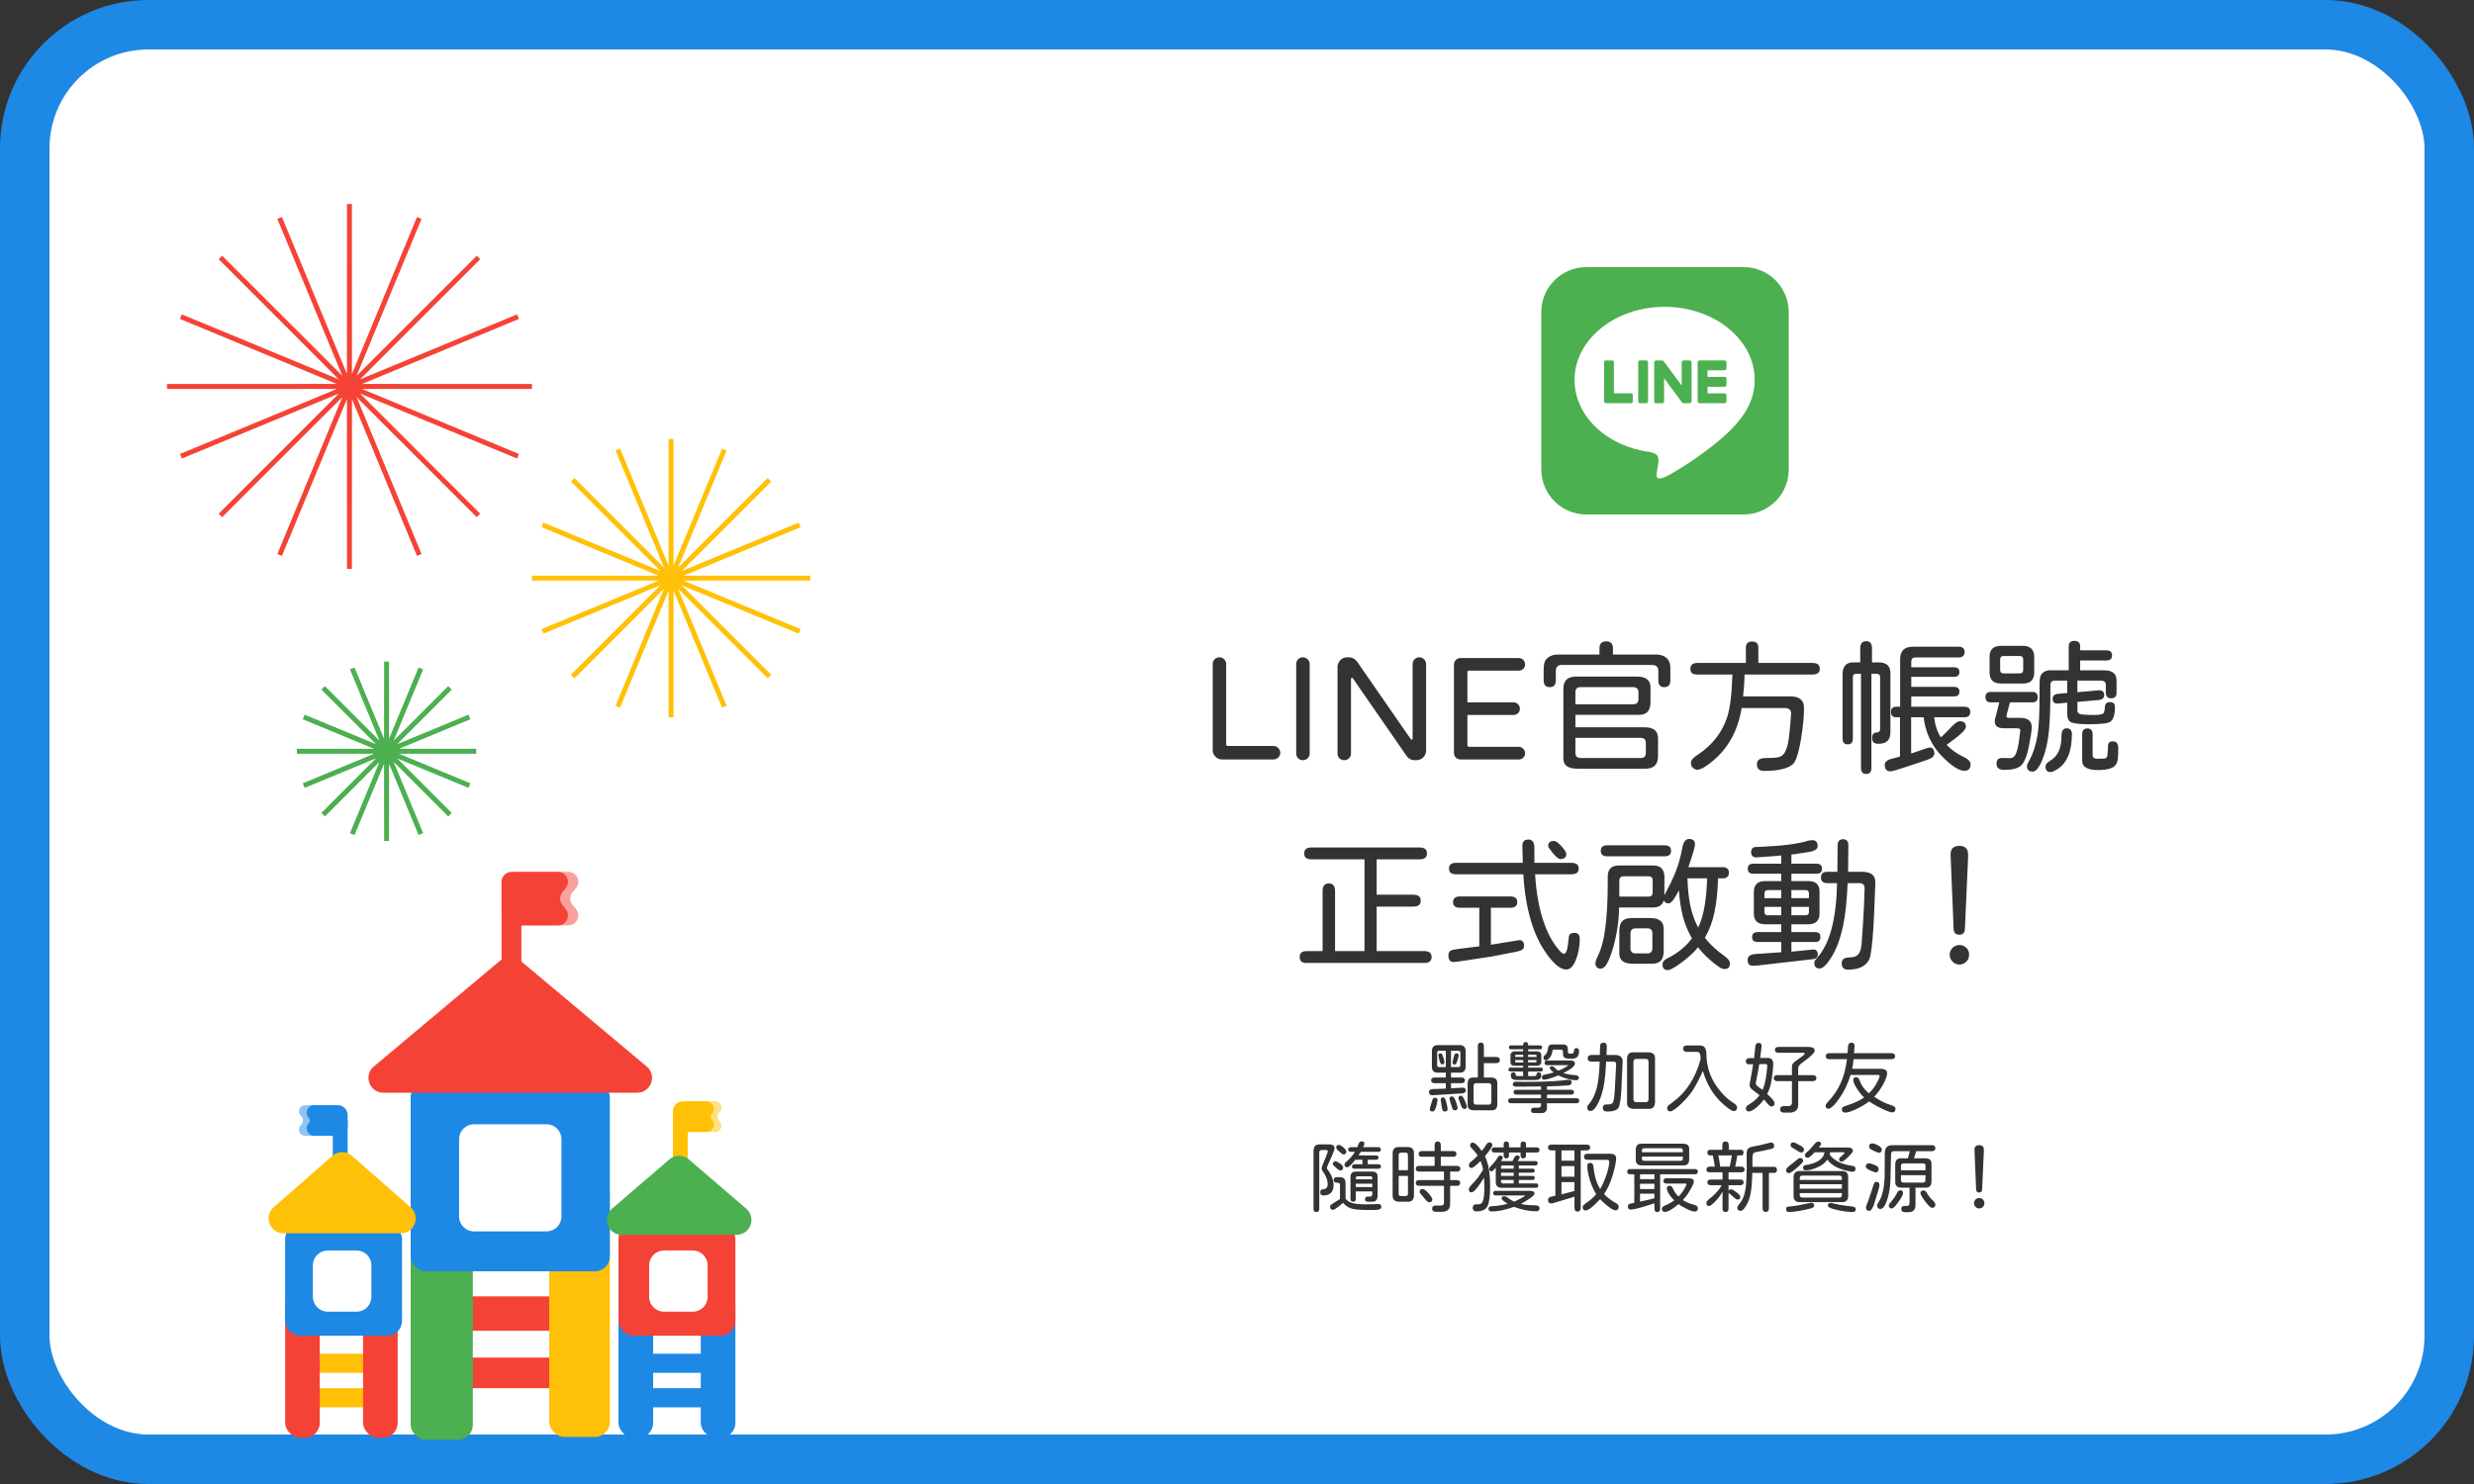 <svg width="500" height="300" viewBox="0 0 500 300" fill="none" xmlns="http://www.w3.org/2000/svg">
<rect x="0" y="0" width="500" height="300" fill="#333333" stroke="none"/>
<rect x="5" y="5" width="490" height="290" rx="25" fill="white" stroke="#1E88E5" stroke-width="10"/>
<rect x="313.5" y="57" width="45" height="45" rx="5" fill="white"/>
<path d="M341.868 73.219V81.154C341.868 81.355 341.712 81.511 341.511 81.511H340.239C340.116 81.511 340.004 81.444 339.949 81.366L336.31 76.455V81.165C336.31 81.366 336.154 81.522 335.953 81.522H334.681C334.48 81.522 334.324 81.366 334.324 81.165V73.23C334.324 73.029 334.48 72.873 334.681 72.873H335.942C336.054 72.873 336.176 72.929 336.232 73.029L339.871 77.94V73.23C339.871 73.029 340.027 72.873 340.228 72.873H341.5C341.701 72.862 341.868 73.029 341.868 73.219ZM332.717 72.862H331.444C331.243 72.862 331.087 73.018 331.087 73.219V81.154C331.087 81.355 331.243 81.511 331.444 81.511H332.717C332.917 81.511 333.074 81.355 333.074 81.154V73.219C333.074 73.029 332.917 72.862 332.717 72.862ZM329.647 79.513H326.176V73.219C326.176 73.018 326.02 72.862 325.819 72.862H324.547C324.346 72.862 324.19 73.018 324.19 73.219V81.154C324.19 81.254 324.223 81.333 324.29 81.4C324.357 81.455 324.435 81.5 324.536 81.5H329.636C329.837 81.5 329.993 81.344 329.993 81.143V79.871C329.993 79.681 329.837 79.513 329.647 79.513ZM348.565 72.862H343.464C343.275 72.862 343.107 73.018 343.107 73.219V81.154C343.107 81.344 343.263 81.511 343.464 81.511H348.565C348.766 81.511 348.922 81.355 348.922 81.154V79.882C348.922 79.681 348.766 79.525 348.565 79.525H345.094V78.185H348.565C348.766 78.185 348.922 78.029 348.922 77.828V76.545C348.922 76.344 348.766 76.188 348.565 76.188H345.094V74.848H348.565C348.766 74.848 348.922 74.692 348.922 74.491V73.219C348.911 73.029 348.754 72.862 348.565 72.862ZM361.5 63.118V94.96C361.489 99.96 357.393 104.011 352.382 104H320.54C315.54 103.989 311.489 99.882 311.5 94.882V63.04C311.511 58.04 315.618 53.989 320.618 54H352.46C357.46 54.011 361.511 58.107 361.5 63.118ZM354.625 76.801C354.625 68.654 346.455 62.025 336.422 62.025C326.388 62.025 318.219 68.654 318.219 76.801C318.219 84.1 324.692 90.216 333.442 91.377C335.574 91.835 335.328 92.616 334.848 95.484C334.77 95.942 334.48 97.281 336.422 96.466C338.364 95.652 346.902 90.295 350.73 85.897C353.364 82.996 354.625 80.06 354.625 76.801Z" fill="#4CAF50"/>
<path d="M246.967 153.529C246.459 153.529 246.02 153.344 245.648 152.973C245.277 152.602 245.092 152.162 245.092 151.654V134.252C245.092 133.881 245.219 133.559 245.473 133.285C245.746 133.012 246.068 132.875 246.439 132.875C246.811 132.875 247.133 133.012 247.406 133.285C247.68 133.559 247.816 133.881 247.816 134.252V150.453C247.816 150.688 247.934 150.805 248.168 150.805H257.367C257.738 150.805 258.061 150.941 258.334 151.215C258.607 151.488 258.744 151.811 258.744 152.182C258.744 152.553 258.607 152.875 258.334 153.148C258.061 153.402 257.738 153.529 257.367 153.529H246.967ZM263.314 153.676C262.943 153.676 262.621 153.549 262.348 153.295C262.094 153.021 261.967 152.699 261.967 152.328V134.252C261.967 133.881 262.094 133.559 262.348 133.285C262.621 133.012 262.943 132.875 263.314 132.875C263.686 132.875 264.008 133.012 264.281 133.285C264.555 133.559 264.691 133.881 264.691 134.252V152.328C264.691 152.699 264.555 153.021 264.281 153.295C264.008 153.549 263.686 153.676 263.314 153.676ZM271.664 153.676C271.293 153.676 270.971 153.549 270.697 153.295C270.443 153.021 270.316 152.699 270.316 152.328V134.838C270.316 134.311 270.502 133.852 270.873 133.461C271.264 133.07 271.723 132.875 272.25 132.875H272.631C273.256 132.875 273.803 133.168 274.271 133.754L285.082 149.369C285.18 149.486 285.258 149.545 285.316 149.545C285.355 149.545 285.395 149.516 285.434 149.457C285.473 149.398 285.492 149.33 285.492 149.252V134.252C285.492 133.881 285.619 133.559 285.873 133.285C286.146 133.012 286.469 132.875 286.84 132.875C287.211 132.875 287.533 133.012 287.807 133.285C288.08 133.559 288.217 133.881 288.217 134.252V151.742C288.217 152.27 288.021 152.729 287.631 153.119C287.24 153.49 286.781 153.676 286.254 153.676H285.902C285.59 153.676 285.287 153.607 284.994 153.471C284.721 153.314 284.496 153.119 284.32 152.885L273.451 137.182C273.373 137.064 273.295 137.006 273.217 137.006C273.178 137.006 273.139 137.035 273.1 137.094C273.061 137.152 273.041 137.221 273.041 137.299V152.328C273.041 152.699 272.904 153.021 272.631 153.295C272.357 153.549 272.035 153.676 271.664 153.676ZM295.189 153.529C294.818 153.529 294.496 153.402 294.223 153.148C293.969 152.875 293.842 152.553 293.842 152.182V134.398C293.842 134.027 293.969 133.705 294.223 133.432C294.496 133.158 294.818 133.021 295.189 133.021H306.938C307.289 133.021 307.592 133.148 307.846 133.402C308.1 133.656 308.227 133.959 308.227 134.311C308.227 134.662 308.1 134.965 307.846 135.219C307.592 135.453 307.289 135.57 306.938 135.57H296.918C296.684 135.57 296.566 135.688 296.566 135.922V141.986H305.883C306.234 141.986 306.537 142.113 306.791 142.367C307.045 142.621 307.172 142.924 307.172 143.275C307.172 143.627 307.045 143.93 306.791 144.184C306.537 144.418 306.234 144.535 305.883 144.535H296.566V150.629C296.566 150.863 296.684 150.98 296.918 150.98H306.938C307.289 150.98 307.592 151.107 307.846 151.361C308.1 151.615 308.227 151.918 308.227 152.27C308.227 152.621 308.1 152.924 307.846 153.178C307.592 153.412 307.289 153.529 306.938 153.529H295.189ZM318.891 155.404C317.816 155.404 317.035 155.199 316.547 154.789C316.078 154.398 315.883 153.764 315.961 152.885V139.291C315.961 138.393 316.195 137.738 316.664 137.328C317.133 136.918 317.875 136.732 318.891 136.771H330.814C331.811 136.771 332.533 136.986 332.982 137.416C333.432 137.826 333.627 138.461 333.568 139.32V141.957C333.568 142.875 333.344 143.549 332.895 143.979C332.465 144.389 331.771 144.564 330.814 144.506H318.393V147.025H332.338C333.334 147.025 334.047 147.23 334.477 147.641C334.926 148.051 335.131 148.695 335.092 149.574V152.826C335.092 153.744 334.857 154.408 334.389 154.818C333.92 155.248 333.178 155.443 332.162 155.404H318.891ZM311.977 135.248C311.977 134.193 312.23 133.451 312.738 133.021C313.324 132.533 314.047 132.299 314.906 132.318H323.256V131.088C323.256 130.131 323.715 129.652 324.633 129.652C325.082 129.652 325.414 129.77 325.629 130.004C325.863 130.238 325.98 130.6 325.98 131.088V132.318H334.652C335.57 132.318 336.293 132.553 336.82 133.021C337.367 133.529 337.621 134.271 337.582 135.248V137.533C337.582 138.451 337.172 138.91 336.352 138.91C335.551 138.91 335.15 138.451 335.15 137.533V135.6C335.15 134.857 334.76 134.467 333.979 134.428H315.58C315.209 134.428 314.926 134.535 314.73 134.75C314.535 134.945 314.438 135.229 314.438 135.6V137.533C314.438 138.451 314.027 138.91 313.207 138.91C312.387 138.91 311.977 138.451 311.977 137.533V135.248ZM318.393 152.24C318.393 152.865 318.725 153.197 319.389 153.236H331.635C332.26 153.236 332.592 152.904 332.631 152.24V150.16C332.631 149.516 332.299 149.184 331.635 149.164H318.393V152.24ZM330.111 142.367C330.756 142.367 331.098 142.035 331.137 141.371V139.906C331.137 139.281 330.795 138.949 330.111 138.91H319.389C318.744 138.91 318.412 139.242 318.393 139.906V142.367H330.111ZM356.566 155.844C355.57 155.844 355.072 155.395 355.072 154.496C355.072 154.066 355.229 153.744 355.541 153.529C355.873 153.334 356.371 153.236 357.035 153.236C358.383 153.236 359.262 153.158 359.672 153.002C360.336 152.768 360.805 152.182 361.078 151.244C361.371 150.639 361.625 148.939 361.84 146.146L361.986 144.242C362.006 143.891 361.898 143.617 361.664 143.422C361.43 143.227 361.088 143.129 360.639 143.129H351.996C351.234 147.738 349.232 151.352 345.99 153.969C344.662 155.062 343.666 155.609 343.002 155.609C342.709 155.609 342.406 155.463 342.094 155.17C341.859 154.955 341.742 154.633 341.742 154.203C341.742 153.695 342.162 153.178 343.002 152.65C345.971 150.717 347.982 148.188 349.037 145.062C349.643 143.246 350.004 140.346 350.121 136.361H343.09C342.582 136.361 342.211 136.273 341.977 136.098C341.742 135.902 341.625 135.6 341.625 135.189C341.625 134.408 342.113 134.018 343.09 134.018H352.846V130.941C352.846 130.102 353.266 129.682 354.105 129.682C354.945 129.682 355.365 130.102 355.365 130.941V134.018H366.293C366.801 134.018 367.172 134.115 367.406 134.311C367.66 134.506 367.787 134.809 367.787 135.219C367.787 135.98 367.289 136.361 366.293 136.361H352.582C352.543 137.865 352.445 139.34 352.289 140.785H361.898C363.695 140.785 364.594 141.566 364.594 143.129C364.594 144.887 364.398 146.938 364.008 149.281C363.617 151.664 363.168 153.266 362.66 154.086C362.309 154.652 361.615 155.082 360.58 155.375C359.545 155.688 358.207 155.844 356.566 155.844ZM382.084 155.932C381.303 155.932 380.912 155.502 380.912 154.643C380.912 153.979 381.508 153.529 382.699 153.295L383.988 152.943V145.004H383.227C382.523 145.004 382.172 144.643 382.172 143.92C382.172 143.217 382.523 142.865 383.227 142.865H384.018V133.285C384.018 131.586 384.877 130.736 386.596 130.736H395.824C396.645 130.736 397.055 131.098 397.055 131.82C397.055 132.543 396.645 132.904 395.824 132.904H387.064C386.576 132.904 386.312 133.168 386.273 133.695V134.896H394.916C395.639 134.896 396 135.219 396 135.863C396 136.508 395.639 136.83 394.916 136.83H386.273V138.852H394.916C395.639 138.852 396 139.174 396 139.818C396 140.463 395.639 140.785 394.916 140.785H386.273V142.865H396.967C397.787 142.865 398.197 143.217 398.197 143.92C398.197 144.643 397.787 145.004 396.967 145.004H390.902C391.059 146.527 391.508 147.885 392.25 149.076C392.855 148.529 393.422 147.973 393.949 147.406L394.535 146.791C395.199 146.127 395.717 145.795 396.088 145.795C396.908 145.795 397.318 146.176 397.318 146.938C397.318 147.523 396.02 148.734 393.422 150.57C394.301 151.547 395.492 152.387 396.996 153.09C397.836 153.5 398.256 153.969 398.256 154.496C398.256 155.375 397.836 155.814 396.996 155.814C395.863 155.814 394.301 154.779 392.309 152.709C390.316 150.6 389.135 148.031 388.764 145.004H386.244V152.328L389.701 151.156L389.906 151.127C390.238 151.088 390.492 151.176 390.668 151.391C390.844 151.605 390.932 151.908 390.932 152.299C390.932 152.748 390.639 153.109 390.053 153.383C389.604 153.598 387.396 154.34 383.432 155.609C382.748 155.824 382.299 155.932 382.084 155.932ZM372.387 136.332C372.387 135.473 372.582 134.848 372.973 134.457C373.363 134.047 373.979 133.861 374.818 133.9H375.961V131.029C375.961 130.092 376.361 129.623 377.162 129.623C377.943 129.623 378.334 130.092 378.334 131.029V133.9H379.623C380.482 133.9 381.107 134.096 381.498 134.486C381.908 134.877 382.094 135.492 382.055 136.332V147.992C382.055 148.793 381.859 149.389 381.469 149.779C381.098 150.17 380.473 150.365 379.594 150.365C378.773 150.365 378.363 149.984 378.363 149.223C378.363 148.461 378.656 148.08 379.242 148.08C379.711 148.08 379.955 147.865 379.975 147.436V136.83C379.975 136.439 379.76 136.234 379.33 136.215H378.217V155.258C378.217 156.059 377.865 156.459 377.162 156.459C376.459 156.459 376.107 156.059 376.107 155.258V136.215H375.111C374.701 136.215 374.486 136.42 374.467 136.83V149.311C374.467 150.092 374.125 150.482 373.441 150.482C372.738 150.482 372.387 150.092 372.387 149.311V136.332ZM410.824 155.99C410.043 155.99 409.652 155.609 409.652 154.848C409.652 154.672 409.799 154.32 410.092 153.793C410.873 152.406 411.439 150.668 411.791 148.578C412.064 147.016 412.201 144.174 412.201 140.053V138.5C412.201 137.953 412.221 137.523 412.26 137.211C412.299 136.898 412.377 136.645 412.494 136.449C412.904 135.766 413.627 135.453 414.662 135.512H418.09V130.648C418.09 129.926 418.471 129.564 419.232 129.564C420.014 129.564 420.404 129.926 420.404 130.648V131.469H425.678C426.459 131.469 426.85 131.811 426.85 132.494C426.85 133.178 426.459 133.52 425.678 133.52H420.404V135.512H425.297C426.195 135.512 426.84 135.707 427.23 136.098C427.641 136.488 427.816 137.104 427.758 137.943V140.023C427.758 140.785 427.396 141.166 426.674 141.166C425.951 141.166 425.59 140.785 425.59 140.023V138.471C425.59 137.924 425.297 137.631 424.711 137.592H419.848V139.936L424.066 139.555C424.496 139.516 424.799 139.584 424.975 139.76C425.17 139.936 425.268 140.18 425.268 140.492C425.268 141.098 424.896 141.439 424.154 141.518L419.848 141.898V143.598C419.848 144.105 420.189 144.389 420.873 144.447C421.615 144.506 422.406 144.535 423.246 144.535C424.262 144.535 424.887 144.418 425.121 144.184C425.18 144.125 425.238 143.969 425.297 143.715C425.355 143.461 425.385 143.246 425.385 143.07C425.385 142.699 425.473 142.416 425.648 142.221C425.844 142.025 426.107 141.928 426.439 141.928C427.104 141.928 427.436 142.26 427.436 142.924C427.436 143.744 427.348 144.408 427.172 144.916C427.016 145.404 426.752 145.756 426.381 145.971C425.834 146.264 424.418 146.41 422.133 146.41C420.609 146.41 419.477 146.303 418.734 146.088C418.441 145.99 418.207 145.795 418.031 145.502C417.875 145.189 417.797 144.789 417.797 144.301V142.045L416.01 142.221C415.229 142.299 414.838 141.977 414.838 141.254C414.838 140.961 414.936 140.727 415.131 140.551C415.326 140.375 415.609 140.277 415.98 140.258L417.797 140.082V137.592H415.277C415.004 137.592 414.789 137.66 414.633 137.797C414.477 137.934 414.398 138.139 414.398 138.412C414.398 142.553 414.301 145.629 414.105 147.641C413.891 149.887 413.471 151.801 412.846 153.383C412.162 155.121 411.488 155.99 410.824 155.99ZM401.273 140.932C401.273 140.229 401.635 139.877 402.357 139.877H410.736C411.459 139.877 411.82 140.238 411.82 140.961C411.82 141.645 411.459 141.986 410.736 141.986H406.225L405.609 144.242L405.521 144.74V144.828C405.521 145.023 405.697 145.121 406.049 145.121H408.275C409.838 145.121 410.619 145.746 410.619 146.996C410.619 147.641 410.424 148.939 410.033 150.893C409.643 152.924 409.086 154.242 408.363 154.848C407.719 155.375 406.615 155.639 405.053 155.639C404.018 155.639 403.5 155.219 403.5 154.379C403.5 153.617 403.861 153.236 404.584 153.236L406.195 153.266C406.82 153.266 407.26 152.885 407.514 152.123C407.807 151.322 408.041 150.062 408.217 148.344L408.305 147.729V147.641C408.305 147.367 408.08 147.23 407.631 147.23H404.994C403.764 147.23 403.148 146.762 403.148 145.824C403.148 145.512 403.275 144.945 403.529 144.125L404.057 141.986H402.357C401.635 141.986 401.273 141.635 401.273 140.932ZM402.094 132.816C402.094 131.312 402.855 130.561 404.379 130.561H408.832C410.355 130.561 411.117 131.312 411.117 132.816V135.922C411.117 137.426 410.375 138.178 408.891 138.178H404.379C402.855 138.178 402.094 137.426 402.094 135.922V132.816ZM404.232 135.424C404.232 135.893 404.467 136.127 404.936 136.127H408.217C408.666 136.127 408.891 135.893 408.891 135.424V133.314C408.891 132.846 408.666 132.611 408.217 132.611H404.936C404.467 132.611 404.232 132.846 404.232 133.314V135.424ZM413.402 154.994C413.402 154.564 413.686 154.184 414.252 153.852C415.053 153.383 415.648 152.748 416.039 151.947C416.43 151.127 416.625 150.092 416.625 148.842C416.625 148.275 416.713 147.865 416.889 147.611C417.064 147.357 417.328 147.23 417.68 147.23C418.383 147.23 418.734 147.621 418.734 148.402C418.734 151.879 417.758 154.242 415.805 155.492C415.473 155.688 415.209 155.834 415.014 155.932C414.818 156.029 414.623 156.078 414.428 156.078C413.744 156.078 413.402 155.717 413.402 154.994ZM420.814 148.432C420.814 147.65 421.166 147.26 421.869 147.26C422.572 147.26 422.924 147.65 422.924 148.432V152.533C422.924 153.1 423.207 153.383 423.773 153.383C424.398 153.383 424.848 153.373 425.121 153.354C425.414 153.334 425.6 153.285 425.678 153.207C425.795 153.109 425.873 152.943 425.912 152.709C425.951 152.455 425.98 152.074 426 151.566L426.029 150.775C426.049 150.482 426.127 150.258 426.264 150.102C426.42 149.945 426.684 149.867 427.055 149.867C427.758 149.867 428.109 150.355 428.109 151.332C428.109 152.191 428.08 152.855 428.021 153.324C427.982 153.793 427.855 154.193 427.641 154.525C427.406 154.916 426.996 155.199 426.41 155.375C425.824 155.57 425.023 155.668 424.008 155.668C421.879 155.668 420.814 155.053 420.814 153.822V148.432Z" fill="black" fill-opacity="0.8"/>
<path d="M264.018 194.672C263.119 194.672 262.67 194.271 262.67 193.471C262.67 192.67 263.119 192.27 264.018 192.27H267.299V180.141C267.299 179.105 267.719 178.588 268.559 178.588C269.398 178.588 269.818 179.105 269.818 180.141V192.27H275.766V173.725H265.043C264.066 173.725 263.578 173.324 263.578 172.523C263.578 171.723 264.066 171.322 265.043 171.322H286.898C287.895 171.322 288.393 171.723 288.393 172.523C288.393 173.324 287.895 173.725 286.898 173.725H278.227V180.873H285.639C286.635 180.873 287.133 181.273 287.133 182.074C287.133 182.875 286.635 183.275 285.639 183.275H278.227V192.27H287.836C288.832 192.27 289.33 192.67 289.33 193.471C289.33 194.271 288.832 194.672 287.836 194.672H264.018ZM316.518 195.99C315.443 195.99 314.184 195.014 312.738 193.061C311.273 191.049 310.16 188.734 309.398 186.117C308.559 183.246 308.051 180.121 307.875 176.742H294.252C293.314 176.742 292.846 176.352 292.846 175.57C292.846 174.809 293.314 174.428 294.252 174.428H307.758L307.67 171.088C307.65 170.17 308.061 169.711 308.9 169.711C309.701 169.711 310.102 170.297 310.102 171.469V174.428H317.572C318.568 174.428 319.066 174.818 319.066 175.6C319.066 176.361 318.568 176.742 317.572 176.742H310.248C310.463 180.316 311 183.402 311.859 186C312.719 188.617 313.832 190.678 315.199 192.182C315.57 192.611 315.863 192.826 316.078 192.826C316.312 192.826 316.508 192.572 316.664 192.064C316.82 191.537 316.947 190.707 317.045 189.574C317.064 189.223 317.162 188.969 317.338 188.812C317.533 188.656 317.807 188.578 318.158 188.578C318.9 188.578 319.271 188.979 319.271 189.779C319.271 191.303 319.008 192.729 318.48 194.057C317.973 195.346 317.318 195.99 316.518 195.99ZM292.729 193.178C292.729 192.689 292.875 192.357 293.168 192.182C293.402 192.045 293.93 191.928 294.75 191.83C295.512 191.752 296.918 191.576 298.969 191.303V183.51H295.072C294.135 183.51 293.666 183.129 293.666 182.367C293.666 181.605 294.135 181.225 295.072 181.225H305.238C306.176 181.225 306.645 181.605 306.645 182.367C306.645 183.129 306.176 183.51 305.238 183.51H301.312V190.98L306.938 190.072C307.289 190.014 307.553 190.092 307.729 190.307C307.924 190.502 308.021 190.805 308.021 191.215C308.021 191.527 307.885 191.791 307.611 192.006C307.377 192.182 306.762 192.357 305.766 192.533L301.371 193.383L294.75 194.379L293.93 194.467C293.539 194.506 293.236 194.408 293.021 194.174C292.826 193.959 292.729 193.627 292.729 193.178ZM312.885 171.029C312.885 170.346 313.285 170.004 314.086 170.004C314.438 170.004 314.945 170.375 315.609 171.117C316.234 171.801 316.547 172.309 316.547 172.641C316.547 173.324 316.146 173.666 315.346 173.666C314.994 173.666 314.467 173.236 313.764 172.377C313.178 171.654 312.885 171.205 312.885 171.029ZM323.812 195.756C323.617 195.795 323.48 195.814 323.402 195.814C323.109 195.814 322.875 195.707 322.699 195.492C322.523 195.297 322.436 195.062 322.436 194.789C322.436 194.438 322.582 193.969 322.875 193.383C323.637 191.859 324.164 189.867 324.457 187.406C324.77 184.926 324.926 181.996 324.926 178.617V177.182C324.926 175.697 325.707 174.955 327.27 174.955H334.066C335.609 174.955 336.381 175.736 336.381 177.299V180.99L336.527 180.697C337.309 179.252 337.992 177.826 338.578 176.42C339.164 175.014 339.652 173.275 340.043 171.205C340.141 170.697 340.297 170.307 340.512 170.033C340.746 169.74 341.02 169.594 341.332 169.594C341.742 169.594 342.045 169.682 342.24 169.857C342.455 170.033 342.562 170.316 342.562 170.707C342.562 171.195 342.113 172.729 341.215 175.307H348.246C348.617 175.307 348.9 175.404 349.096 175.6C349.311 175.775 349.418 176.049 349.418 176.42C349.418 176.791 349.311 177.074 349.096 177.27C348.9 177.465 348.617 177.562 348.246 177.562H347.221C347.143 180.258 346.898 182.562 346.488 184.477C346.078 186.391 345.434 188.09 344.555 189.574C345.57 190.883 346.879 192.104 348.48 193.236C349.242 193.783 349.623 194.271 349.623 194.701C349.623 195.111 349.535 195.414 349.359 195.609C349.184 195.805 348.891 195.902 348.48 195.902C348.266 195.902 348.002 195.814 347.689 195.639C347.396 195.463 346.996 195.18 346.488 194.789C345.16 193.734 344.057 192.641 343.178 191.508C342.221 192.68 340.932 193.832 339.311 194.965C338.744 195.355 338.285 195.639 337.934 195.814C337.582 196.01 337.279 196.107 337.025 196.107C336.342 196.107 336 195.717 336 194.936C336 194.467 336.293 194.086 336.879 193.793C339.047 192.719 340.736 191.352 341.947 189.691C341.166 188.363 340.561 186.908 340.131 185.326C339.721 183.725 339.447 181.947 339.311 179.994C338.451 181.674 337.797 182.543 337.348 182.602C337.113 182.641 336.889 182.611 336.674 182.514C336.479 182.396 336.342 182.23 336.264 182.016C335.99 182.973 335.258 183.451 334.066 183.451H327.211C327.211 185.111 327.035 186.879 326.684 188.754C326.332 190.609 325.893 192.201 325.365 193.529C324.857 194.857 324.34 195.6 323.812 195.756ZM323.52 171.996C323.52 171.254 323.949 170.883 324.809 170.883H336.41C337.289 170.883 337.729 171.254 337.729 171.996C337.729 172.738 337.289 173.109 336.41 173.109H324.809C323.949 173.109 323.52 172.738 323.52 171.996ZM327.27 188.139C327.27 187.24 327.484 186.586 327.914 186.176C328.344 185.746 329.018 185.551 329.936 185.59H333.568C334.525 185.59 335.219 185.795 335.648 186.205C336.098 186.615 336.293 187.26 336.234 188.139V192.27C336.234 193.188 336.02 193.852 335.59 194.262C335.18 194.672 334.506 194.857 333.568 194.818H329.936C328.979 194.818 328.275 194.613 327.826 194.203C327.377 193.793 327.191 193.148 327.27 192.27V188.139ZM333.188 181.254C333.734 181.254 334.008 180.98 334.008 180.434V177.973C334.008 177.426 333.734 177.152 333.188 177.152H328.119C327.846 177.152 327.631 177.23 327.475 177.387C327.338 177.543 327.27 177.748 327.27 178.002V181.254H333.188ZM329.525 191.742C329.525 192.055 329.613 192.299 329.789 192.475C329.965 192.65 330.229 192.738 330.58 192.738H332.953C333.266 192.738 333.51 192.65 333.686 192.475C333.861 192.299 333.949 192.055 333.949 191.742V188.666C333.949 188.002 333.617 187.67 332.953 187.67H330.58C330.229 187.67 329.965 187.758 329.789 187.934C329.613 188.109 329.525 188.354 329.525 188.666V191.742ZM341.039 177.562C341.098 179.652 341.293 181.508 341.625 183.129C341.977 184.75 342.504 186.215 343.207 187.523C343.793 186.254 344.223 184.818 344.496 183.217C344.77 181.596 344.945 179.711 345.023 177.562H341.039ZM373.5 196.02C372.641 196.02 372.211 195.6 372.211 194.76C372.211 194.271 372.396 193.93 372.768 193.734C372.943 193.637 373.461 193.559 374.32 193.5C375.473 193.441 376.107 192.553 376.225 190.834C376.459 187.748 376.625 185.121 376.723 182.953L376.84 179.613C376.859 178.891 376.498 178.529 375.756 178.529H373.412C373.256 182.143 372.943 185.043 372.475 187.23C371.947 189.672 371.225 191.664 370.307 193.207C369.291 194.926 368.441 195.785 367.758 195.785C367.035 195.785 366.674 195.404 366.674 194.643C366.674 194.486 366.723 194.32 366.82 194.145C366.938 193.988 367.113 193.773 367.348 193.5C369.828 190.707 371.137 185.717 371.273 178.529H369.311C368.451 178.529 368.021 178.148 368.021 177.387C368.021 176.996 368.119 176.713 368.314 176.537C368.529 176.342 368.861 176.244 369.311 176.244H371.332L371.361 173.52C371.361 172.348 371.371 171.459 371.391 170.854C371.41 170.053 371.771 169.652 372.475 169.652C373.197 169.652 373.559 170.062 373.559 170.883L373.529 173.52L373.5 176.244H376.4C378.197 176.244 379.066 176.996 379.008 178.5L378.773 184.477C378.598 188.637 378.344 191.537 378.012 193.178C377.816 194.096 377.338 194.799 376.576 195.287C375.814 195.775 374.789 196.02 373.5 196.02ZM353.197 194.057C353.197 193.314 353.744 192.914 354.838 192.855L359.994 192.504V190.424H355.189C354.467 190.424 354.105 190.092 354.105 189.428C354.105 188.764 354.467 188.432 355.189 188.432H359.994V186.85H356.771C356.01 186.85 355.434 186.674 355.043 186.322C354.652 185.951 354.457 185.424 354.457 184.74V180.287C354.457 179.584 354.643 179.047 355.014 178.676C355.404 178.305 355.971 178.119 356.713 178.119H359.994V176.625H354.311C353.588 176.625 353.227 176.283 353.227 175.6C353.227 174.936 353.588 174.604 354.311 174.604H359.994V172.934L359.203 173.021L355.102 173.314C354.301 173.373 353.9 173.012 353.9 172.23C353.9 171.723 354.135 171.391 354.604 171.234H354.633L356.068 171.176C360.326 171 363.49 170.58 365.561 169.916L366.117 169.857C366.938 169.779 367.348 170.18 367.348 171.059C367.348 171.605 366.83 171.986 365.795 172.201C365.521 172.26 364.633 172.396 363.129 172.611L362.045 172.758V174.604H367.113C367.855 174.604 368.227 174.945 368.227 175.629C368.227 175.961 368.139 176.215 367.963 176.391C367.787 176.547 367.504 176.625 367.113 176.625H362.045V178.119H365.473C366.977 178.119 367.729 178.822 367.729 180.229V184.682C367.729 186.127 366.957 186.85 365.414 186.85H362.045V188.432H366.791C367.201 188.432 367.484 188.51 367.641 188.666C367.816 188.822 367.904 189.076 367.904 189.428C367.904 189.779 367.816 190.033 367.641 190.189C367.484 190.346 367.201 190.424 366.791 190.424H362.045V192.387L366.469 191.947C366.742 191.928 366.957 192.006 367.113 192.182C367.289 192.338 367.377 192.582 367.377 192.914C367.377 193.461 367.104 193.783 366.557 193.881L355.307 195.17L354.398 195.229C353.598 195.287 353.197 194.896 353.197 194.057ZM356.596 184.33C356.596 184.799 356.83 185.033 357.299 185.033H359.994V183.334H356.596V184.33ZM359.994 181.576V179.936H357.299C356.83 179.936 356.596 180.18 356.596 180.668V181.576H359.994ZM364.887 185.033C365.355 185.033 365.59 184.799 365.59 184.33V183.334H362.045V185.033H364.887ZM365.59 181.576V180.668C365.59 180.414 365.531 180.229 365.414 180.111C365.316 179.994 365.141 179.936 364.887 179.936H362.045V181.576H365.59ZM396 188.959C395.238 188.959 394.848 188.549 394.828 187.729L394.213 172.729C394.213 171.576 394.809 171 396 171C397.172 171 397.758 171.586 397.758 172.758V173.314L397.113 187.729C397.094 188.549 396.723 188.959 396 188.959ZM394.037 193.002C394.037 192.494 394.232 192.025 394.623 191.596C395.014 191.225 395.492 191.039 396.059 191.039C396.547 191.039 396.996 191.225 397.406 191.596C397.777 191.986 397.963 192.455 397.963 193.002C397.963 193.607 397.768 194.076 397.377 194.408C396.986 194.799 396.527 194.994 396 194.994C395.453 194.994 394.984 194.789 394.594 194.379C394.223 193.969 394.037 193.51 394.037 193.002Z" fill="black" fill-opacity="0.8"/>
<path d="M297.906 224.453C297.438 224.453 297.099 224.354 296.891 224.156C296.682 223.958 296.589 223.635 296.609 223.188V219.094C296.609 218.625 296.708 218.292 296.906 218.094C297.115 217.885 297.448 217.797 297.906 217.828H298.672V211.438C298.672 210.99 298.875 210.766 299.281 210.766C299.688 210.766 299.891 210.99 299.891 211.438V213.672H302.344C302.865 213.672 303.125 213.885 303.125 214.312C303.125 214.719 302.865 214.922 302.344 214.922H299.891V217.828H301.312C301.781 217.828 302.12 217.932 302.328 218.141C302.536 218.339 302.63 218.661 302.609 219.109V223.172C302.609 223.641 302.505 223.979 302.297 224.188C302.089 224.396 301.76 224.484 301.312 224.453H297.906ZM288.797 220.781C288.797 220.354 289.115 220.141 289.75 220.141C290.531 220.141 291.349 220.115 292.203 220.062V218.969H289.922C289.464 218.969 289.234 218.776 289.234 218.391C289.234 218.016 289.464 217.828 289.922 217.828H292.203V216.844H290.562C290.177 216.844 289.885 216.745 289.688 216.547C289.49 216.339 289.391 216.042 289.391 215.656V212.484C289.391 212.089 289.49 211.792 289.688 211.594C289.885 211.385 290.177 211.281 290.562 211.281H295.031C295.417 211.281 295.708 211.385 295.906 211.594C296.104 211.792 296.203 212.089 296.203 212.484V215.656C296.203 216.042 296.104 216.339 295.906 216.547C295.708 216.745 295.417 216.844 295.031 216.844H293.25V217.828H295.375C295.833 217.828 296.062 218.016 296.062 218.391C296.062 218.776 295.833 218.969 295.375 218.969H293.25V220L295.625 219.875C295.823 219.865 295.974 219.911 296.078 220.016C296.182 220.12 296.234 220.266 296.234 220.453C296.234 220.818 295.932 221.016 295.328 221.047L289.516 221.406C289.286 221.417 289.109 221.37 288.984 221.266C288.859 221.151 288.797 220.99 288.797 220.781ZM289.422 222.531C289.484 222.323 289.557 222.167 289.641 222.062C289.724 221.958 289.844 221.906 290 221.906C290.177 221.906 290.312 221.958 290.406 222.062C290.51 222.156 290.552 222.286 290.531 222.453C290.458 222.964 290.359 223.406 290.234 223.781C290.13 224.104 290.021 224.339 289.906 224.484C289.802 224.63 289.672 224.703 289.516 224.703C289.141 224.703 288.953 224.516 288.953 224.141L289.422 222.531ZM290.453 215.344C290.453 215.469 290.479 215.562 290.531 215.625C290.594 215.677 290.688 215.708 290.812 215.719H292.203V212.422H290.812C290.688 212.422 290.599 212.453 290.547 212.516C290.495 212.578 290.464 212.672 290.453 212.797V215.344ZM290.703 213.344C290.682 213.219 290.714 213.12 290.797 213.047C290.891 212.974 291.01 212.938 291.156 212.938C291.281 212.938 291.391 213.021 291.484 213.188C291.578 213.354 291.672 213.615 291.766 213.969L291.891 214.484L291.922 214.719C291.932 214.854 291.896 214.964 291.812 215.047C291.729 215.13 291.609 215.172 291.453 215.172C291.318 215.172 291.203 215.083 291.109 214.906C291.016 214.729 290.927 214.453 290.844 214.078L290.703 213.344ZM291.188 222.469C291.177 222.427 291.172 222.375 291.172 222.312C291.172 222.156 291.219 222.042 291.312 221.969C291.406 221.885 291.526 221.844 291.672 221.844C291.839 221.844 291.979 221.969 292.094 222.219C292.208 222.458 292.323 222.859 292.438 223.422L292.562 224.125C292.594 224.302 292.552 224.443 292.438 224.547C292.333 224.651 292.188 224.703 292 224.703C291.667 224.703 291.474 224.464 291.422 223.984C291.391 223.693 291.312 223.188 291.188 222.469ZM292.953 222.125C292.922 221.979 292.958 221.865 293.062 221.781C293.167 221.698 293.302 221.656 293.469 221.656C293.625 221.656 293.771 221.76 293.906 221.969C294.042 222.177 294.182 222.505 294.328 222.953L294.531 223.641L294.578 223.953C294.599 224.12 294.557 224.245 294.453 224.328C294.359 224.411 294.219 224.453 294.031 224.453C293.781 224.453 293.62 224.354 293.547 224.156C293.443 223.875 293.323 223.51 293.188 223.062L293.016 222.422L292.953 222.125ZM294.781 215.719C294.906 215.719 294.995 215.688 295.047 215.625C295.099 215.562 295.13 215.469 295.141 215.344V212.797C295.141 212.672 295.109 212.583 295.047 212.531C294.995 212.469 294.906 212.432 294.781 212.422H293.25V215.719H294.781ZM293.859 213.469C293.943 213.115 294.104 212.938 294.344 212.938C294.49 212.938 294.604 212.979 294.688 213.062C294.771 213.135 294.812 213.245 294.812 213.391L294.766 213.641L294.609 214.219C294.432 214.875 294.234 215.203 294.016 215.203C293.703 215.203 293.547 215.052 293.547 214.75L293.859 213.469ZM294.766 221.953C294.766 221.807 294.807 221.698 294.891 221.625C294.984 221.542 295.109 221.5 295.266 221.5C295.516 221.5 295.781 221.844 296.062 222.531C296.323 223.156 296.453 223.542 296.453 223.688C296.453 223.854 296.406 223.979 296.312 224.062C296.219 224.146 296.083 224.188 295.906 224.188C295.771 224.188 295.646 224.109 295.531 223.953C295.417 223.807 295.302 223.573 295.188 223.25L294.875 222.359C294.802 222.172 294.766 222.036 294.766 221.953ZM297.812 222.797C297.812 222.964 297.859 223.094 297.953 223.188C298.047 223.271 298.172 223.312 298.328 223.312H300.891C301.057 223.312 301.182 223.266 301.266 223.172C301.359 223.078 301.406 222.953 301.406 222.797V219.484C301.406 219.318 301.359 219.193 301.266 219.109C301.172 219.016 301.047 218.969 300.891 218.969H298.328C298.161 218.969 298.031 219.016 297.938 219.109C297.854 219.203 297.812 219.328 297.812 219.484V222.797ZM305.391 223.031C305.005 223.031 304.812 222.859 304.812 222.516C304.812 222.182 305.005 222.016 305.391 222.016H311.438V221.281H306.438C306.073 221.281 305.891 221.12 305.891 220.797C305.891 220.474 306.073 220.312 306.438 220.312H311.438V219.641C309.896 219.661 308.219 219.672 306.406 219.672C305.958 219.672 305.734 219.505 305.734 219.172C305.734 219.026 305.792 218.906 305.906 218.812C306.021 218.719 306.177 218.672 306.375 218.672L307.328 218.688C307.484 218.688 307.604 218.693 307.688 218.703H308.047C311.276 218.703 313.724 218.62 315.391 218.453L316.891 218.281C317.161 218.271 317.349 218.307 317.453 218.391C317.568 218.464 317.625 218.599 317.625 218.797C317.625 219.161 317.422 219.365 317.016 219.406C315.745 219.521 314.286 219.594 312.641 219.625V220.312H317.562C317.927 220.312 318.109 220.474 318.109 220.797C318.109 220.953 318.062 221.073 317.969 221.156C317.875 221.24 317.74 221.281 317.562 221.281H312.641V222.016H318.594C318.979 222.016 319.172 222.188 319.172 222.531C319.172 222.865 318.979 223.031 318.594 223.031H312.641V223.953C312.641 224.297 312.547 224.557 312.359 224.734C312.182 224.922 311.922 225.016 311.578 225.016H310.031C309.625 225.016 309.422 224.833 309.422 224.469C309.422 224.104 309.625 223.922 310.031 223.922H310.906C311.25 223.922 311.427 223.745 311.438 223.391V223.031H305.391ZM304.859 216.203C304.859 215.953 305.005 215.828 305.297 215.828H307.828V215.453H306.156C305.844 215.453 305.615 215.391 305.469 215.266C305.333 215.13 305.266 214.927 305.266 214.656V213.375C305.266 213.104 305.344 212.896 305.5 212.75C305.656 212.604 305.891 212.531 306.203 212.531H307.828V212.125H305.406C305.25 212.125 305.135 212.094 305.062 212.031C305 211.969 304.969 211.87 304.969 211.734C304.969 211.589 305 211.484 305.062 211.422C305.135 211.359 305.25 211.328 305.406 211.328H307.828V211.25C307.828 210.854 308 210.656 308.344 210.656C308.677 210.656 308.844 210.854 308.844 211.25V211.328H311.219C311.375 211.328 311.484 211.359 311.547 211.422C311.62 211.484 311.656 211.589 311.656 211.734C311.656 211.87 311.62 211.969 311.547 212.031C311.484 212.094 311.375 212.125 311.219 212.125H308.844V212.531H310.578C311.193 212.531 311.5 212.807 311.5 213.359V214.625C311.5 215.177 311.177 215.453 310.531 215.453H308.844V215.828H311.375C311.531 215.828 311.646 215.859 311.719 215.922C311.792 215.974 311.828 216.068 311.828 216.203C311.828 216.474 311.677 216.609 311.375 216.609H308.844V217.531H309.875C310.125 217.531 310.292 217.521 310.375 217.5C310.469 217.469 310.516 217.401 310.516 217.297C310.516 216.953 310.672 216.781 310.984 216.781C311.151 216.781 311.276 216.833 311.359 216.938C311.443 217.031 311.484 217.188 311.484 217.406C311.484 217.729 311.385 217.964 311.188 218.109C311 218.255 310.703 218.328 310.297 218.328H306.547C306.13 218.328 305.823 218.255 305.625 218.109C305.438 217.964 305.344 217.724 305.344 217.391C305.344 217.172 305.385 217.016 305.469 216.922C305.562 216.828 305.693 216.781 305.859 216.781C306.172 216.781 306.328 216.948 306.328 217.281C306.328 217.385 306.365 217.453 306.438 217.484C306.51 217.505 306.646 217.521 306.844 217.531H307.828V216.609H305.297C305.005 216.609 304.859 216.474 304.859 216.203ZM306.219 214.562C306.219 214.708 306.292 214.781 306.438 214.781H307.844V214.297H306.219V214.562ZM307.844 213.672V213.219H306.438C306.292 213.219 306.219 213.286 306.219 213.422V213.672H307.844ZM310.312 214.766C310.458 214.766 310.531 214.693 310.531 214.547V214.297H308.828V214.766H310.312ZM310.531 213.672V213.422C310.531 213.286 310.458 213.219 310.312 213.219H308.828V213.672H310.531ZM311.609 217.781C311.609 217.469 311.859 217.276 312.359 217.203C312.807 217.13 313.354 216.995 314 216.797C313.469 216.37 313.203 216.062 313.203 215.875C313.203 215.771 313.24 215.693 313.312 215.641C313.396 215.578 313.495 215.547 313.609 215.547C313.849 215.547 314.057 215.656 314.234 215.875C314.391 216.062 314.62 216.255 314.922 216.453C315.807 216.109 316.5 215.734 317 215.328H312.641C312.484 215.328 312.365 215.286 312.281 215.203C312.198 215.12 312.156 215.005 312.156 214.859C312.156 214.714 312.198 214.599 312.281 214.516C312.365 214.432 312.484 214.391 312.641 214.391H317.438C318.01 214.391 318.297 214.599 318.297 215.016C318.297 215.516 317.516 216.156 315.953 216.938C316.016 216.948 316.188 216.99 316.469 217.062C316.76 217.135 317.068 217.198 317.391 217.25C317.724 217.302 318.062 217.339 318.406 217.359C318.625 217.38 318.797 217.432 318.922 217.516C319.047 217.599 319.109 217.719 319.109 217.875C319.109 218.208 318.885 218.375 318.438 218.375C318.052 218.375 317.542 218.292 316.906 218.125C316.281 217.958 315.62 217.719 314.922 217.406C313.484 217.979 312.531 218.266 312.062 218.266C311.76 218.266 311.609 218.104 311.609 217.781ZM311.938 213.781C311.938 213.698 311.974 213.604 312.047 213.5C312.12 213.385 312.219 213.292 312.344 213.219C312.635 212.927 312.807 212.479 312.859 211.875C312.901 211.385 313.208 211.141 313.781 211.141H315.938C316.562 211.141 316.875 211.484 316.875 212.172V212.656C316.875 212.885 317.021 213 317.312 213H317.609C317.755 213 317.87 212.958 317.953 212.875C318.036 212.792 318.083 212.672 318.094 212.516C318.115 212.297 318.161 212.135 318.234 212.031C318.318 211.927 318.443 211.875 318.609 211.875C318.953 211.875 319.125 212.094 319.125 212.531C319.125 213.51 318.677 214.005 317.781 214.016H317.156C316.75 214.016 316.438 213.953 316.219 213.828C316.01 213.693 315.901 213.484 315.891 213.203V212.641C315.891 212.391 315.766 212.24 315.516 212.188H314.047C313.859 212.188 313.76 212.271 313.75 212.438C313.688 213.01 313.505 213.469 313.203 213.812C312.901 214.167 312.646 214.344 312.438 214.344C312.104 214.344 311.938 214.156 311.938 213.781ZM324.781 224.703C324.208 224.703 323.922 224.453 323.922 223.953C323.922 223.495 324.156 223.266 324.625 223.266H325.094C325.594 223.266 325.906 223.089 326.031 222.734C326.188 222.307 326.297 221.51 326.359 220.344L326.5 217.594C326.573 216.135 326.615 215.307 326.625 215.109C326.646 214.776 326.438 214.609 326 214.609H324.609C324.536 216.328 324.401 217.786 324.203 218.984C324.016 220.182 323.75 221.208 323.406 222.062C322.719 223.75 322.068 224.594 321.453 224.594C321.005 224.594 320.781 224.354 320.781 223.875C320.781 223.677 320.901 223.443 321.141 223.172C321.786 222.453 322.297 221.422 322.672 220.078C323.016 218.828 323.224 217.005 323.297 214.609H321.672C321.141 214.609 320.875 214.38 320.875 213.922C320.875 213.484 321.151 213.266 321.703 213.266H323.328L323.344 212.688C323.365 212.188 323.375 211.807 323.375 211.547C323.375 211.036 323.599 210.781 324.047 210.781C324.505 210.781 324.734 211 324.734 211.438C324.734 211.688 324.724 212.052 324.703 212.531C324.682 212.865 324.672 213.109 324.672 213.266H326.391C326.911 213.266 327.302 213.385 327.562 213.625C327.833 213.854 327.958 214.198 327.938 214.656L327.812 217.406C327.792 217.99 327.75 218.906 327.688 220.156C327.646 221.062 327.578 221.828 327.484 222.453C327.391 223.068 327.286 223.51 327.172 223.781C326.922 224.396 326.125 224.703 324.781 224.703ZM328.828 214.141C328.828 213.63 328.943 213.26 329.172 213.031C329.401 212.802 329.76 212.703 330.25 212.734H333.078C333.589 212.734 333.958 212.849 334.188 213.078C334.417 213.297 334.516 213.656 334.484 214.156V222.734C334.484 223.245 334.37 223.615 334.141 223.844C333.922 224.083 333.568 224.188 333.078 224.156H330.25C329.74 224.156 329.365 224.042 329.125 223.812C328.896 223.594 328.797 223.24 328.828 222.75V214.141ZM330.125 222.25C330.125 222.604 330.312 222.792 330.688 222.812H332.609C332.974 222.812 333.161 222.625 333.172 222.25V214.625C333.172 214.26 332.984 214.073 332.609 214.062H330.688C330.333 214.062 330.146 214.25 330.125 214.625V222.25ZM337.531 224.672C337.135 224.672 336.938 224.438 336.938 223.969C336.938 223.802 337.01 223.641 337.156 223.484L338.172 222.734C340.797 220.797 342.635 217.943 343.688 214.172L343.656 213.469C343.635 213.198 343.573 212.995 343.469 212.859C343.375 212.724 343.219 212.651 343 212.641H340.953C340.432 212.641 340.172 212.422 340.172 211.984C340.172 211.557 340.432 211.344 340.953 211.344H343.516C343.974 211.344 344.307 211.474 344.516 211.734C344.734 211.995 344.849 212.406 344.859 212.969C344.891 215.167 345.406 217.104 346.406 218.781C347.51 220.635 348.891 222.083 350.547 223.125C350.891 223.344 351.062 223.594 351.062 223.875C351.062 224.365 350.844 224.609 350.406 224.609C350.01 224.609 349.234 224.089 348.078 223.047C346.255 221.38 344.948 219.203 344.156 216.516C343.875 217.161 343.547 217.839 343.172 218.547C342.807 219.255 342.531 219.76 342.344 220.062C341.698 221.104 340.844 222.13 339.781 223.141C338.708 224.161 337.958 224.672 337.531 224.672ZM360.594 224.922C360.042 224.922 359.766 224.698 359.766 224.25C359.766 223.812 360.042 223.594 360.594 223.594H361.484C361.911 223.594 362.135 223.365 362.156 222.906V218.562H359.234C358.734 218.562 358.484 218.359 358.484 217.953C358.484 217.547 358.734 217.344 359.234 217.344H362.156V215.703C362.156 215.38 362.229 215.13 362.375 214.953C362.531 214.766 362.958 214.432 363.656 213.953C364.375 213.464 364.734 213.146 364.734 213C364.734 212.948 364.714 212.906 364.672 212.875C364.63 212.844 364.583 212.828 364.531 212.828H359.469C358.969 212.828 358.719 212.635 358.719 212.25C358.719 212.042 358.776 211.891 358.891 211.797C359.016 211.693 359.208 211.641 359.469 211.641H365.484C366.328 211.641 366.75 211.896 366.75 212.406C366.75 212.833 365.875 213.667 364.125 214.906C363.677 215.24 363.443 215.568 363.422 215.891V217.344H366.328C366.839 217.344 367.094 217.547 367.094 217.953C367.094 218.359 366.839 218.562 366.328 218.562H363.422V223.234C363.422 223.828 363.276 224.25 362.984 224.5C362.661 224.781 362.24 224.922 361.719 224.922H360.594ZM352.844 224C352.844 223.781 353.062 223.536 353.5 223.266C354.406 222.724 355.109 222.099 355.609 221.391L354.203 220.328C353.797 220.016 353.594 219.688 353.594 219.344C353.594 219.156 353.656 218.786 353.781 218.234C353.854 217.901 353.995 217.094 354.203 215.812L354.312 215.141L353.469 215.156C353.052 215.167 352.844 214.958 352.844 214.531C352.844 214.135 353.089 213.927 353.578 213.906H354.5L354.766 211.469C354.786 211.26 354.854 211.104 354.969 211C355.083 210.885 355.234 210.828 355.422 210.828C355.828 210.828 356.031 211.042 356.031 211.469L355.734 213.875L357.156 213.859C357.969 213.849 358.375 214.25 358.375 215.062C358.375 215.719 358.271 216.776 358.062 218.234C357.896 219.349 357.594 220.323 357.156 221.156C358.146 222.052 358.641 222.667 358.641 223C358.641 223.458 358.417 223.688 357.969 223.688C357.76 223.688 357.411 223.38 356.922 222.766L356.5 222.266C355.906 223.036 355.354 223.615 354.844 224C354.24 224.458 353.776 224.688 353.453 224.688C353.047 224.688 352.844 224.458 352.844 224ZM354.844 219.016C354.844 219.245 355.068 219.516 355.516 219.828L356.219 220.328C356.604 219.443 356.875 218.307 357.031 216.922L357.172 215.5C357.203 215.229 357.036 215.094 356.672 215.094L355.547 215.125C355.411 216.021 355.245 216.938 355.047 217.875C354.911 218.531 354.844 218.911 354.844 219.016ZM369.578 224.141C369.38 224.141 369.224 224.089 369.109 223.984C369.005 223.88 368.953 223.74 368.953 223.562C368.953 223.344 369.13 223.047 369.484 222.672C370.516 221.62 371.349 220.396 371.984 219C372.62 217.604 373.052 215.979 373.281 214.125H369.766C369.255 214.125 369 213.922 369 213.516C369 213.109 369.255 212.906 369.766 212.906H373.391L373.5 211.484C373.531 211.016 373.76 210.781 374.188 210.781C374.406 210.781 374.568 210.839 374.672 210.953C374.776 211.057 374.823 211.203 374.812 211.391C374.771 212.016 374.734 212.521 374.703 212.906H382.25C382.75 212.906 383 213.109 383 213.516C383 213.922 382.75 214.125 382.25 214.125H374.609C374.526 214.979 374.432 215.625 374.328 216.062H380.062C380.948 216.062 381.391 216.37 381.391 216.984C381.391 217.224 381.328 217.516 381.203 217.859C381.047 218.307 380.849 218.745 380.609 219.172C380.089 220.141 379.474 220.99 378.766 221.719C379.453 222.156 380.042 222.5 380.531 222.75C381.031 223 381.542 223.203 382.062 223.359C382.74 223.568 383.078 223.818 383.078 224.109C383.078 224.62 382.859 224.875 382.422 224.875C382.099 224.875 381.458 224.651 380.5 224.203C379.438 223.703 378.521 223.188 377.75 222.656C377.073 223.198 376.193 223.724 375.109 224.234C374.13 224.693 373.396 224.922 372.906 224.922C372.469 224.922 372.25 224.708 372.25 224.281C372.25 224.062 372.333 223.896 372.5 223.781C372.677 223.677 372.984 223.557 373.422 223.422C374.807 222.974 375.917 222.453 376.75 221.859C376.24 221.401 375.74 220.781 375.25 220C374.781 219.26 374.547 218.703 374.547 218.328C374.547 218.151 374.594 218.016 374.688 217.922C374.792 217.818 374.927 217.766 375.094 217.766C375.292 217.766 375.438 217.807 375.531 217.891C375.625 217.974 375.714 218.125 375.797 218.344C376.141 219.365 376.776 220.26 377.703 221.031C378.286 220.469 378.776 219.844 379.172 219.156C379.557 218.5 379.792 217.969 379.875 217.562V217.516C379.875 217.453 379.849 217.406 379.797 217.375C379.755 217.333 379.693 217.312 379.609 217.312H374C373.479 219.052 372.724 220.63 371.734 222.047C371.266 222.724 370.839 223.24 370.453 223.594C370.068 223.958 369.776 224.141 369.578 224.141ZM276.719 244.609C274.812 244.609 273.568 244.495 272.984 244.266C272.359 244.026 271.844 243.656 271.438 243.156C270.333 244.104 269.656 244.578 269.406 244.578C269.01 244.578 268.812 244.349 268.812 243.891C268.812 243.776 268.885 243.656 269.031 243.531C269.177 243.417 269.427 243.25 269.781 243.031L270.812 242.391V239.516C270.812 239.37 270.766 239.266 270.672 239.203C270.589 239.13 270.448 239.094 270.25 239.094C270 239.094 269.818 239.047 269.703 238.953C269.599 238.859 269.547 238.719 269.547 238.531C269.547 238.156 269.766 237.969 270.203 237.969H270.797C271.557 237.969 271.938 238.359 271.938 239.141V242.312C272.198 242.688 272.635 242.979 273.25 243.188C273.802 243.375 274.802 243.469 276.25 243.469L278.562 243.406C278.969 243.385 279.172 243.583 279.172 244C279.172 244.406 278.708 244.609 277.781 244.609H276.719ZM265.469 232.719C265.469 232.24 265.573 231.885 265.781 231.656C266 231.427 266.333 231.323 266.781 231.344H268.609C269.349 231.344 269.719 231.604 269.719 232.125C269.719 232.438 269.292 233.505 268.438 235.328C268.25 235.724 268.156 236.005 268.156 236.172C268.156 236.203 268.177 236.25 268.219 236.312C268.26 236.365 268.297 236.411 268.328 236.453C269.12 237.516 269.516 238.547 269.516 239.547C269.516 240.964 268.818 241.672 267.422 241.672C267.026 241.672 266.828 241.448 266.828 241C266.828 240.646 267.021 240.453 267.406 240.422C267.708 240.401 267.938 240.307 268.094 240.141C268.25 239.964 268.328 239.724 268.328 239.422C268.328 238.578 268.005 237.714 267.359 236.828C267.182 236.589 267.094 236.391 267.094 236.234C267.094 236.057 267.219 235.682 267.469 235.109C267.521 234.974 267.568 234.849 267.609 234.734C267.661 234.62 267.708 234.51 267.75 234.406C267.833 234.146 267.927 233.906 268.031 233.688L268.203 233.297L268.359 232.75V232.703C268.359 232.63 268.323 232.578 268.25 232.547C268.188 232.505 268.099 232.484 267.984 232.484H267.109C266.807 232.484 266.646 232.646 266.625 232.969V244.344C266.625 244.802 266.427 245.031 266.031 245.031C265.833 245.031 265.688 244.974 265.594 244.859C265.51 244.755 265.469 244.583 265.469 244.344V232.719ZM269.375 235.328C269.375 234.953 269.573 234.766 269.969 234.766C270.104 234.766 270.385 234.911 270.812 235.203C271.24 235.505 271.453 235.771 271.453 236C271.453 236.406 271.26 236.609 270.875 236.609C270.729 236.609 270.573 236.536 270.406 236.391L270.047 236.094C269.807 235.896 269.635 235.74 269.531 235.625C269.427 235.51 269.375 235.411 269.375 235.328ZM270.047 231.969C270.047 231.625 270.245 231.453 270.641 231.453C270.828 231.453 271.109 231.615 271.484 231.938C271.891 232.281 272.094 232.557 272.094 232.766C272.094 233.172 271.906 233.375 271.531 233.375C271.354 233.375 271.188 233.281 271.031 233.094L270.562 232.703C270.219 232.422 270.047 232.177 270.047 231.969ZM271.734 235.422C271.734 235.245 271.844 235.068 272.062 234.891C272.812 234.255 273.406 233.573 273.844 232.844H273C272.833 232.844 272.703 232.802 272.609 232.719C272.516 232.635 272.469 232.521 272.469 232.375C272.469 232.229 272.516 232.115 272.609 232.031C272.703 231.948 272.833 231.906 273 231.906H274.328L274.562 231.266C274.688 230.911 274.896 230.734 275.188 230.734C275.562 230.734 275.75 230.896 275.75 231.219C275.75 231.344 275.661 231.573 275.484 231.906H278.547C278.724 231.906 278.854 231.948 278.938 232.031C279.031 232.115 279.078 232.229 279.078 232.375C279.078 232.688 278.901 232.844 278.547 232.844H275.031L274.562 233.578H278.109C278.432 233.578 278.594 233.724 278.594 234.016C278.594 234.307 278.432 234.453 278.109 234.453H276.422V235.359H278.578C278.922 235.359 279.094 235.516 279.094 235.828C279.094 236.12 278.922 236.266 278.578 236.266H273.734C273.578 236.266 273.453 236.229 273.359 236.156C273.276 236.073 273.234 235.964 273.234 235.828C273.234 235.516 273.411 235.359 273.766 235.359H275.344V234.453H273.906C273.125 235.464 272.578 235.969 272.266 235.969C271.911 235.969 271.734 235.786 271.734 235.422ZM272.938 237.891C272.938 237.193 273.302 236.844 274.031 236.844H277.344C278.062 236.844 278.422 237.193 278.422 237.891V241.656C278.422 242.125 278.318 242.464 278.109 242.672C277.911 242.88 277.583 242.969 277.125 242.938H276.422C276.057 242.938 275.875 242.766 275.875 242.422C275.875 242.068 276.047 241.891 276.391 241.891H276.891C277.193 241.891 277.344 241.719 277.344 241.375V240.859H274.016V242.344C274.016 242.729 273.839 242.922 273.484 242.922C273.297 242.922 273.156 242.875 273.062 242.781C272.979 242.688 272.938 242.542 272.938 242.344V237.891ZM277.344 239.969V239.297H274.016V239.969H277.344ZM277.344 238.406V238.188C277.344 237.927 277.219 237.797 276.969 237.797H274.406C274.146 237.797 274.016 237.927 274.016 238.188V238.406H277.344ZM282.766 242.938C281.849 242.938 281.411 242.479 281.453 241.562V233.266C281.453 232.776 281.557 232.417 281.766 232.188C281.984 231.958 282.318 231.854 282.766 231.875H284.469C284.927 231.875 285.26 231.99 285.469 232.219C285.688 232.438 285.786 232.786 285.766 233.266V241.562C285.766 242.521 285.333 242.979 284.469 242.938H282.766ZM282.672 241.344C282.672 241.635 282.818 241.781 283.109 241.781H284.109C284.391 241.781 284.536 241.635 284.547 241.344V237.719H282.672V241.344ZM284.547 236.562V233.484C284.547 233.193 284.401 233.036 284.109 233.016H283.109C282.839 233.016 282.693 233.172 282.672 233.484V236.562H284.547ZM286.125 239.141C286.125 238.755 286.365 238.562 286.844 238.562H291.828V236.844H286.844C286.365 236.844 286.125 236.656 286.125 236.281C286.125 235.885 286.365 235.688 286.844 235.688H289.938V233.844H287.422C287.172 233.844 286.99 233.802 286.875 233.719C286.771 233.625 286.719 233.479 286.719 233.281C286.719 233.073 286.771 232.922 286.875 232.828C286.99 232.734 287.172 232.688 287.422 232.688H289.938V231.516C289.938 231.005 290.146 230.75 290.562 230.75C290.979 230.75 291.188 231.005 291.188 231.516V232.688H293.641C293.891 232.688 294.068 232.734 294.172 232.828C294.286 232.922 294.344 233.073 294.344 233.281C294.344 233.479 294.286 233.625 294.172 233.719C294.068 233.802 293.891 233.844 293.641 233.844H291.188V235.688H294.422C294.901 235.688 295.141 235.885 295.141 236.281C295.141 236.656 294.901 236.844 294.422 236.844H293.078V238.562H294.406C294.875 238.562 295.109 238.755 295.109 239.141C295.109 239.526 294.875 239.719 294.406 239.719H293.078V243.297C293.078 243.87 292.943 244.292 292.672 244.562C292.391 244.833 291.964 244.969 291.391 244.969H290.219C289.698 244.969 289.438 244.766 289.438 244.359C289.438 243.922 289.672 243.703 290.141 243.703H291.25C291.646 243.703 291.839 243.51 291.828 243.125V239.719H286.844C286.365 239.719 286.125 239.526 286.125 239.141ZM286.922 240.875C286.922 240.729 286.969 240.609 287.062 240.516C287.167 240.422 287.307 240.375 287.484 240.375C287.797 240.375 288.182 240.635 288.641 241.156C288.943 241.5 289.156 241.776 289.281 241.984C289.417 242.182 289.484 242.354 289.484 242.5C289.484 242.656 289.427 242.786 289.312 242.891C289.208 242.995 289.062 243.047 288.875 243.047C288.74 243.047 288.599 242.99 288.453 242.875C288.318 242.76 288.135 242.568 287.906 242.297L287.109 241.328C287.036 241.245 286.984 241.172 286.953 241.109C286.932 241.047 286.922 240.969 286.922 240.875ZM298.406 244.891C297.896 244.891 297.641 244.651 297.641 244.172C297.641 243.693 297.885 243.453 298.375 243.453H298.875C299.323 243.453 299.625 243.135 299.781 242.5C299.927 241.896 300 240.995 300 239.797L299.922 238.125V238.078C298.703 240.057 297.865 241.047 297.406 241.047C297.219 241.047 297.078 240.995 296.984 240.891C296.901 240.786 296.859 240.62 296.859 240.391C296.859 240.161 297.089 239.818 297.547 239.359C298.307 238.62 299.036 237.651 299.734 236.453C299.63 235.859 299.458 235.276 299.219 234.703C298.271 235.641 297.672 236.109 297.422 236.109C297.057 236.109 296.875 235.911 296.875 235.516C296.875 235.307 297.005 235.094 297.266 234.875C297.714 234.521 298.177 234.094 298.656 233.594C298.365 233.135 297.953 232.646 297.422 232.125C297.214 231.917 297.109 231.74 297.109 231.594C297.109 231.188 297.292 230.984 297.656 230.984C298.052 230.984 298.656 231.547 299.469 232.672C299.729 232.37 300.01 231.974 300.312 231.484C300.531 231.12 300.76 230.938 301 230.938C301.396 230.938 301.594 231.125 301.594 231.5C301.594 231.792 301.099 232.542 300.109 233.75C300.807 235.146 301.156 237.135 301.156 239.719C301.156 241.75 300.984 243.115 300.641 243.812C300.286 244.531 299.542 244.891 298.406 244.891ZM300.828 244.359C300.828 244.182 300.891 244.052 301.016 243.969C301.151 243.885 301.359 243.839 301.641 243.828C302.422 243.818 303.443 243.661 304.703 243.359C303.88 242.859 303.469 242.484 303.469 242.234C303.469 241.964 303.661 241.828 304.047 241.828C304.234 241.828 304.401 241.885 304.547 242C305.099 242.427 305.589 242.734 306.016 242.922C306.349 242.797 306.901 242.521 307.672 242.094C307.828 242.01 307.953 241.938 308.047 241.875C308.151 241.812 308.203 241.771 308.203 241.75C308.203 241.698 308.172 241.672 308.109 241.672H302.312C301.958 241.672 301.781 241.516 301.781 241.203C301.781 240.891 301.958 240.734 302.312 240.734H309.203C309.516 240.734 309.745 240.781 309.891 240.875C310.047 240.958 310.125 241.099 310.125 241.297C310.125 241.516 309.781 241.859 309.094 242.328C308.375 242.807 307.802 243.156 307.375 243.375C307.927 243.552 308.87 243.646 310.203 243.656C310.828 243.656 311.141 243.859 311.141 244.266C311.141 244.672 310.922 244.875 310.484 244.875C309.047 244.875 307.547 244.573 305.984 243.969C304.266 244.594 302.76 244.906 301.469 244.906C301.042 244.906 300.828 244.724 300.828 244.359ZM300.969 236.266C300.969 236.099 301.109 235.885 301.391 235.625C301.943 235.094 302.391 234.526 302.734 233.922C302.859 233.714 303.021 233.609 303.219 233.609C303.552 233.609 303.719 233.755 303.719 234.047C303.719 234.151 303.599 234.375 303.359 234.719H305.672L306.062 233.984C306.208 233.714 306.396 233.578 306.625 233.578C306.969 233.578 307.141 233.724 307.141 234.016C307.141 234.089 307.005 234.323 306.734 234.719H310.281C310.604 234.719 310.766 234.865 310.766 235.156C310.766 235.458 310.604 235.609 310.281 235.609H306.953V236.25H309.766C310.036 236.25 310.172 236.385 310.172 236.656C310.172 236.927 310.036 237.062 309.766 237.062H306.953V237.719H309.766C310.036 237.719 310.172 237.854 310.172 238.125C310.172 238.396 310.036 238.531 309.766 238.531H306.953V239.234H310.422C310.734 239.234 310.891 239.385 310.891 239.688C310.891 239.979 310.734 240.125 310.422 240.125H303.469C302.688 240.125 302.297 239.724 302.297 238.922V236.047C301.911 236.547 301.62 236.797 301.422 236.797C301.12 236.797 300.969 236.62 300.969 236.266ZM301.453 232.469C301.453 232.125 301.651 231.953 302.047 231.953H303.891V231.344C303.891 230.958 304.068 230.766 304.422 230.766C304.786 230.766 304.969 230.958 304.969 231.344V231.953H307.312V231.359C307.312 230.964 307.495 230.766 307.859 230.766C308.224 230.766 308.406 230.964 308.406 231.359V231.953H310.547C310.943 231.953 311.141 232.125 311.141 232.469C311.141 232.812 310.943 232.984 310.547 232.984H308.406V233.562C308.406 233.969 308.224 234.172 307.859 234.172C307.495 234.172 307.312 233.969 307.312 233.562V232.984H304.969V233.578C304.969 233.974 304.786 234.172 304.422 234.172C304.068 234.172 303.891 233.974 303.891 233.578V232.984H302.047C301.651 232.984 301.453 232.812 301.453 232.469ZM303.359 238.859C303.359 239.099 303.495 239.224 303.766 239.234H305.922V238.531H303.359V238.859ZM305.922 237.719V237.062H303.359V237.719H305.922ZM305.922 236.25V235.609H303.672C303.464 235.609 303.359 235.703 303.359 235.891V236.25H305.922ZM313.5 243.281C313.073 243.281 312.859 243.042 312.859 242.562C312.859 242.26 313 242.062 313.281 241.969L314.344 241.719V232.562H313.562C313.094 232.562 312.859 232.365 312.859 231.969C312.859 231.583 313.094 231.391 313.562 231.391H320.656C321.135 231.391 321.375 231.583 321.375 231.969C321.375 232.365 321.135 232.562 320.656 232.562H319.469V244.156C319.469 244.406 319.411 244.599 319.297 244.734C319.193 244.87 319.036 244.938 318.828 244.938C318.63 244.938 318.474 244.87 318.359 244.734C318.255 244.599 318.203 244.406 318.203 244.156V241.922L314.016 243.188C313.818 243.25 313.646 243.281 313.5 243.281ZM318.203 240.766V238.969H315.578V241.453L318.203 240.766ZM318.203 237.875V235.734H315.578V237.875H318.203ZM318.203 234.641V232.562H315.578V234.641H318.203ZM319.859 244C319.859 243.781 320.099 243.51 320.578 243.188C321.38 242.656 322.052 242.062 322.594 241.406C322.01 240.469 321.547 239.396 321.203 238.188C320.932 237.208 320.797 236.365 320.797 235.656C320.797 235.271 321.005 235.078 321.422 235.078C321.776 235.078 321.979 235.318 322.031 235.797C322.219 237.724 322.677 239.245 323.406 240.359C323.906 239.495 324.344 238.484 324.719 237.328C325.062 236.255 325.234 235.427 325.234 234.844C325.234 234.594 325.094 234.469 324.812 234.469H320.891C320.38 234.469 320.125 234.26 320.125 233.844C320.125 233.438 320.38 233.234 320.891 233.234H325.328C326.193 233.234 326.625 233.531 326.625 234.125C326.625 234.812 326.406 235.917 325.969 237.438C325.531 238.958 324.938 240.276 324.188 241.391C324.792 242.057 325.609 242.677 326.641 243.25C326.974 243.438 327.141 243.661 327.141 243.922C327.141 244.422 326.932 244.672 326.516 244.672C326.182 244.672 325.693 244.422 325.047 243.922C324.391 243.422 323.839 242.917 323.391 242.406C321.984 243.938 321.005 244.703 320.453 244.703C320.057 244.703 319.859 244.469 319.859 244ZM334.938 245.031C334.552 245.031 334.359 244.797 334.359 244.328V243.266L334.188 243.312C331.708 244.125 330.177 244.531 329.594 244.531C329.198 244.531 329 244.323 329 243.906C329 243.594 329.156 243.401 329.469 243.328L330.297 243.141V237.391H329.469C329.26 237.391 329.104 237.349 329 237.266C328.906 237.172 328.859 237.031 328.859 236.844C328.859 236.5 329.062 236.328 329.469 236.328H342.516C342.932 236.328 343.141 236.505 343.141 236.859C343.141 237.214 342.932 237.391 342.516 237.391H335.516V244.328C335.516 244.797 335.323 245.031 334.938 245.031ZM330.594 232.453C330.594 232.005 330.693 231.682 330.891 231.484C331.099 231.276 331.422 231.182 331.859 231.203H340.109C340.578 231.203 340.917 231.302 341.125 231.5C341.333 231.698 341.422 232.016 341.391 232.453V234.312C341.391 234.771 341.286 235.104 341.078 235.312C340.88 235.521 340.557 235.615 340.109 235.594H331.859C331.411 235.594 331.083 235.495 330.875 235.297C330.667 235.089 330.573 234.76 330.594 234.312V232.453ZM331.453 242.906C332.495 242.698 333.464 242.474 334.359 242.234V241.312H331.453V242.906ZM334.359 240.375V239.312H331.453V240.375H334.359ZM334.359 238.375V237.391H331.453V238.375H334.359ZM331.828 234.188C331.828 234.49 331.984 234.651 332.297 234.672H339.641C339.953 234.672 340.109 234.51 340.109 234.188V233.812H331.828V234.188ZM340.109 232.938V232.594C340.109 232.292 339.953 232.135 339.641 232.125H332.297C332.005 232.125 331.849 232.281 331.828 232.594V232.938H340.109ZM335.875 244.375C335.875 244.24 335.922 244.12 336.016 244.016C336.109 243.911 336.255 243.818 336.453 243.734C337.203 243.411 337.839 243.052 338.359 242.656C337.37 241.667 336.875 240.844 336.875 240.188C336.875 239.865 337.073 239.703 337.469 239.703C337.74 239.703 337.953 239.891 338.109 240.266C338.328 240.828 338.688 241.359 339.188 241.859L339.219 241.891C339.719 241.391 340.12 240.859 340.422 240.297L340.719 239.734C340.729 239.703 340.75 239.656 340.781 239.594C340.823 239.531 340.844 239.479 340.844 239.438C340.844 239.323 340.771 239.266 340.625 239.266H336.828C336.391 239.266 336.172 239.089 336.172 238.734C336.172 238.38 336.391 238.203 336.828 238.203H341.328C341.661 238.203 341.911 238.255 342.078 238.359C342.245 238.464 342.328 238.63 342.328 238.859C342.328 239.078 342.193 239.443 341.922 239.953C341.609 240.536 341.333 241.01 341.094 241.375C340.875 241.698 340.542 242.104 340.094 242.594C340.677 242.99 341.443 243.312 342.391 243.562C342.891 243.688 343.141 243.917 343.141 244.25C343.141 244.698 342.922 244.922 342.484 244.922C342.151 244.922 341.635 244.75 340.938 244.406C340.135 244.01 339.568 243.682 339.234 243.422C338.005 244.464 337.089 244.984 336.484 244.984C336.078 244.984 335.875 244.781 335.875 244.375ZM356.859 245C356.432 245 356.219 244.745 356.219 244.234V237.109H354.141L354.109 238.203C354.047 240.401 353.745 242.052 353.203 243.156C352.672 244.24 352.198 244.781 351.781 244.781C351.333 244.781 351.109 244.552 351.109 244.094C351.109 243.938 351.276 243.661 351.609 243.266C351.964 242.849 352.24 242.344 352.438 241.75C352.656 241.094 352.802 240.354 352.875 239.531C352.948 238.688 352.995 237.583 353.016 236.219L353 233.25C353 232.802 353.089 232.464 353.266 232.234C353.443 232.016 353.854 231.849 354.5 231.734C355.208 231.609 355.766 231.495 356.172 231.391C356.474 231.318 356.646 231.276 356.688 231.266C356.615 231.276 356.839 231.219 357.359 231.094C357.641 231.01 357.807 230.969 357.859 230.969C358.328 230.969 358.562 231.219 358.562 231.719C358.562 231.979 358.37 232.156 357.984 232.25C356.661 232.573 355.62 232.792 354.859 232.906C354.401 232.969 354.172 233.328 354.172 233.984V235.875H358.547C358.932 235.875 359.125 236.083 359.125 236.5C359.125 236.906 358.932 237.109 358.547 237.109H357.5V244.234C357.5 244.745 357.286 245 356.859 245ZM344.859 243.141C344.859 243.026 344.911 242.906 345.016 242.781C345.13 242.646 345.307 242.484 345.547 242.297C346.693 241.391 347.495 240.49 347.953 239.594H345.766C345.297 239.594 345.062 239.401 345.062 239.016C345.062 238.641 345.297 238.453 345.766 238.453H348.125V236.984H345.562C345.323 236.984 345.146 236.943 345.031 236.859C344.927 236.766 344.875 236.62 344.875 236.422C344.875 236.036 345.104 235.844 345.562 235.844H346.562C346.51 235.292 346.385 234.578 346.188 233.703L346.172 233.578H345.625C345.25 233.578 345.062 233.385 345.062 233C345.062 232.625 345.25 232.438 345.625 232.438H348.078V231.547C348.078 231.016 348.297 230.75 348.734 230.75C349.172 230.75 349.391 231.016 349.391 231.547V232.438H351.828C352.193 232.438 352.375 232.625 352.375 233C352.375 233.385 352.193 233.578 351.828 233.578H351.125L350.688 235.844H351.891C352.349 235.844 352.578 236.036 352.578 236.422C352.578 236.62 352.521 236.766 352.406 236.859C352.302 236.943 352.13 236.984 351.891 236.984H349.344V238.453H351.688C352.156 238.453 352.391 238.646 352.391 239.031C352.391 239.406 352.156 239.594 351.688 239.594H349.344V240.734C349.458 240.526 349.641 240.422 349.891 240.422C350.068 240.422 350.417 240.62 350.938 241.016C351.458 241.411 351.719 241.714 351.719 241.922C351.719 242.307 351.531 242.5 351.156 242.5C351 242.5 350.797 242.391 350.547 242.172L349.344 241.125V244.297C349.344 244.786 349.141 245.031 348.734 245.031C348.328 245.031 348.125 244.786 348.125 244.297V240.891C347.74 241.62 347.24 242.292 346.625 242.906C346.021 243.51 345.62 243.812 345.422 243.812C345.047 243.812 344.859 243.589 344.859 243.141ZM347.266 233.578C347.391 234.099 347.521 234.844 347.656 235.812V235.844H349.594L350 233.656V233.578H347.266ZM363.938 243.016C362.896 243.089 362.411 242.604 362.484 241.562V238.188C362.411 237.135 362.896 236.651 363.938 236.734H372.062C373.115 236.651 373.599 237.135 373.516 238.188V241.562C373.599 242.604 373.115 243.089 372.062 243.016H363.938ZM360.969 236.484C360.969 236.286 361.24 235.979 361.781 235.562C362.458 235.042 362.943 234.651 363.234 234.391C363.432 234.203 363.625 234.109 363.812 234.109C364.219 234.109 364.422 234.297 364.422 234.672C364.422 234.901 364.005 235.37 363.172 236.078C362.349 236.797 361.812 237.156 361.562 237.156C361.167 237.156 360.969 236.932 360.969 236.484ZM360.984 244.391C360.984 244.182 361.042 244.047 361.156 243.984C361.229 243.953 361.422 243.922 361.734 243.891C362.047 243.859 362.25 243.839 362.344 243.828C362.99 243.766 363.766 243.63 364.672 243.422L366.047 243.141C366.443 243.141 366.641 243.333 366.641 243.719C366.641 243.99 366.401 244.182 365.922 244.297C364.016 244.776 362.542 245.016 361.5 245.016C361.156 245.016 360.984 244.807 360.984 244.391ZM361.875 231.516C361.875 231.13 362.078 230.938 362.484 230.938C362.609 230.938 362.99 231.109 363.625 231.453C364.271 231.786 364.594 232.078 364.594 232.328C364.594 232.557 364.542 232.724 364.438 232.828C364.333 232.932 364.172 232.984 363.953 232.984C363.828 232.984 363.49 232.802 362.938 232.438L362.312 232.062C362.021 231.896 361.875 231.714 361.875 231.516ZM363.734 241.562C363.734 241.917 363.911 242.094 364.266 242.094H371.734C372.078 242.094 372.25 241.917 372.25 241.562V241.188H363.734V241.562ZM372.25 240.312V239.406H363.734V240.312H372.25ZM372.25 238.531V238.188C372.25 237.833 372.078 237.656 371.734 237.656H364.266C363.911 237.656 363.734 237.833 363.734 238.188V238.531H372.25ZM364.406 236.062C364.406 235.75 364.573 235.573 364.906 235.531C366.052 235.354 366.948 235.052 367.594 234.625C368.25 234.188 368.635 233.625 368.75 232.938H366.734L366.578 233.109C366.016 233.734 365.599 234.047 365.328 234.047C364.964 234.047 364.781 233.859 364.781 233.484C364.781 233.328 364.901 233.146 365.141 232.938C365.203 232.885 365.307 232.797 365.453 232.672C365.599 232.547 365.729 232.422 365.844 232.297C366.229 231.849 366.5 231.531 366.656 231.344C366.969 230.969 367.224 230.781 367.422 230.781C367.839 230.781 368.047 230.927 368.047 231.219C368.047 231.375 367.896 231.625 367.594 231.969H373.406C374.115 231.969 374.469 232.203 374.469 232.672C374.469 232.87 374.141 233.286 373.484 233.922C373.193 234.214 372.932 234.443 372.703 234.609C372.484 234.766 372.328 234.844 372.234 234.844C372.047 234.844 371.906 234.802 371.812 234.719C371.729 234.635 371.688 234.5 371.688 234.312C371.688 234.167 371.797 234.01 372.016 233.844C372.516 233.438 372.766 233.182 372.766 233.078C372.766 233.036 372.75 233.005 372.719 232.984C372.688 232.953 372.651 232.938 372.609 232.938H369.891L369.781 233.406C370.677 234.635 372.229 235.401 374.438 235.703C374.812 235.745 375 235.932 375 236.266C375 236.682 374.797 236.891 374.391 236.891L374.047 236.844C371.724 236.438 370.151 235.635 369.328 234.438H369.297C368.88 235.073 368.219 235.589 367.312 235.984C366.406 236.391 365.615 236.594 364.938 236.594C364.75 236.594 364.615 236.552 364.531 236.469C364.448 236.375 364.406 236.24 364.406 236.062ZM369.422 243.734C369.422 243.359 369.63 243.172 370.047 243.172L370.344 243.234C371.312 243.505 372.578 243.719 374.141 243.875C374.453 243.906 374.682 243.964 374.828 244.047C374.974 244.13 375.047 244.255 375.047 244.422C375.047 244.818 374.854 245.016 374.469 245.016C373.354 245.016 372.052 244.818 370.562 244.422C370.198 244.328 369.917 244.219 369.719 244.094C369.521 243.979 369.422 243.859 369.422 243.734ZM385.016 245.047C384.505 245.047 384.25 244.839 384.25 244.422C384.25 243.995 384.458 243.781 384.875 243.781H385.422C385.589 243.781 385.714 243.734 385.797 243.641C385.88 243.547 385.922 243.417 385.922 243.25V240.094H384.312C383.854 240.094 383.521 239.99 383.312 239.781C383.104 239.573 383.01 239.25 383.031 238.812V235.438C383.031 234.979 383.135 234.646 383.344 234.438C383.552 234.229 383.875 234.135 384.312 234.156H385.594L385.984 232.719H382.781C382.448 232.719 382.255 232.854 382.203 233.125L382.156 234.594L382.109 236.625C382.089 238.042 382.052 239.031 382 239.594C381.885 240.781 381.641 241.891 381.266 242.922C380.911 243.901 380.5 244.391 380.031 244.391C379.594 244.391 379.375 244.156 379.375 243.688C379.375 243.521 379.458 243.318 379.625 243.078C380.375 241.995 380.797 240.276 380.891 237.922L380.922 233.125C380.922 232.042 381.427 231.5 382.438 231.5H390.406C390.896 231.5 391.141 231.703 391.141 232.109C391.141 232.516 390.896 232.719 390.406 232.719H387.281L386.812 234.156H389.078C389.536 234.156 389.87 234.26 390.078 234.469C390.286 234.677 390.38 235 390.359 235.438V238.812C390.359 239.26 390.255 239.594 390.047 239.812C389.839 240.021 389.516 240.115 389.078 240.094H387.125V243.531C387.125 244.031 387.016 244.406 386.797 244.656C386.589 244.906 386.25 245.036 385.781 245.047H385.016ZM377.078 235.828C377.078 235.391 377.302 235.172 377.75 235.172C377.958 235.172 378.333 235.281 378.875 235.5C379.406 235.708 379.672 235.979 379.672 236.312C379.672 236.771 379.479 237 379.094 237C378.948 237 378.573 236.87 377.969 236.609C377.375 236.339 377.078 236.078 377.078 235.828ZM377.109 244.109C377.109 243.943 377.208 243.63 377.406 243.172C377.51 242.953 377.729 242.328 378.062 241.297L378.375 240.328L378.562 239.766C378.615 239.589 378.667 239.438 378.719 239.312C378.771 239.177 378.812 239.094 378.844 239.062C378.938 238.969 379.062 238.922 379.219 238.922C379.635 238.922 379.844 239.13 379.844 239.547C379.844 239.891 379.5 241.12 378.812 243.234C378.49 244.266 378.151 244.781 377.797 244.781C377.339 244.781 377.109 244.557 377.109 244.109ZM377.75 231.797C377.75 231.359 377.974 231.141 378.422 231.141C378.682 231.141 379.068 231.276 379.578 231.547C380.068 231.818 380.312 232.089 380.312 232.359C380.312 232.818 380.099 233.047 379.672 233.047C379.568 233.047 379.12 232.854 378.328 232.469C377.943 232.271 377.75 232.047 377.75 231.797ZM381.734 243.656C381.734 243.51 381.943 243.203 382.359 242.734C382.745 242.297 383.094 241.771 383.406 241.156C383.583 240.802 383.792 240.625 384.031 240.625C384.417 240.625 384.609 240.807 384.609 241.172C384.609 241.505 384.302 242.104 383.688 242.969C383.062 243.854 382.609 244.297 382.328 244.297C381.932 244.297 381.734 244.083 381.734 243.656ZM384.188 238.594C384.188 238.885 384.344 239.042 384.656 239.062H388.672C388.964 239.062 389.12 238.906 389.141 238.594V237.578H384.188V238.594ZM389.141 236.578V235.656C389.141 235.354 388.984 235.198 388.672 235.188H384.656C384.365 235.188 384.208 235.344 384.188 235.656V236.578H389.141ZM388.125 241.188C388.125 240.833 388.333 240.656 388.75 240.656C389.021 240.656 389.245 240.823 389.422 241.156C389.745 241.729 390.141 242.229 390.609 242.656C390.786 242.812 390.917 242.969 391 243.125C391.094 243.271 391.141 243.396 391.141 243.5C391.141 243.948 390.927 244.172 390.5 244.172C390.198 244.172 389.729 243.745 389.094 242.891C388.448 242.005 388.125 241.438 388.125 241.188ZM400 241.078C399.594 241.078 399.385 240.859 399.375 240.422L399.047 232.422C399.047 231.807 399.365 231.5 400 231.5C400.625 231.5 400.938 231.812 400.938 232.438V232.734L400.594 240.422C400.583 240.859 400.385 241.078 400 241.078ZM398.953 243.234C398.953 242.964 399.057 242.714 399.266 242.484C399.474 242.286 399.729 242.188 400.031 242.188C400.292 242.188 400.531 242.286 400.75 242.484C400.948 242.693 401.047 242.943 401.047 243.234C401.047 243.557 400.943 243.807 400.734 243.984C400.526 244.193 400.281 244.297 400 244.297C399.708 244.297 399.458 244.188 399.25 243.969C399.052 243.75 398.953 243.505 398.953 243.234Z" fill="black" fill-opacity="0.8"/>
<rect x="61.762" y="273.668" width="15.511" height="3.866" rx="1.933" fill="#FFC107"/>
<rect x="61.762" y="280.626" width="15.511" height="3.866" rx="1.933" fill="#FFC107"/>
<rect x="57.625" y="261.125" width="7" height="29.523" rx="3" fill="#F44336"/>
<rect x="73.375" y="261.125" width="7" height="29.523" rx="3" fill="#F44336"/>
<rect x="57.625" y="247.452" width="23.625" height="22.576" rx="3" fill="#1E88E5"/>
<rect x="129.716" y="273.668" width="15.511" height="3.866" rx="1.933" fill="#1E88E5"/>
<rect x="129.716" y="280.626" width="15.511" height="3.866" rx="1.933" fill="#1E88E5"/>
<rect x="125" y="261.125" width="7" height="29.523" rx="3" fill="#1E88E5"/>
<rect x="141.625" y="261.125" width="7" height="29.523" rx="3" fill="#1E88E5"/>
<rect x="125" y="247.452" width="23.625" height="22.576" rx="3" fill="#F44336"/>
<rect x="91.306" y="262.071" width="25.114" height="6.958" rx="3" fill="#F44336"/>
<rect x="91.306" y="274.441" width="25.114" height="6.185" rx="3" fill="#F44336"/>
<rect x="83" y="239.25" width="12.557" height="51.802" rx="3" fill="#4CAF50"/>
<rect x="111" y="238.375" width="12.25" height="52.099" rx="3" fill="#FFC107"/>
<path d="M114.88 176.25C116.567 176.25 117.496 178.211 116.427 179.517L115.708 180.395C115.105 181.132 115.105 182.192 115.708 182.929L116.427 183.807C117.496 185.113 116.567 187.074 114.88 187.074H104.852C103.748 187.074 102.852 186.179 102.852 185.074V178.25C102.852 177.145 103.748 176.25 104.852 176.25L114.88 176.25Z" fill="#FAA19B"/>
<line x1="103.375" y1="177.796" x2="103.375" y2="197.898" stroke="#F44336" stroke-width="4"/>
<path d="M112.785 176.25C114.451 176.25 115.387 178.169 114.36 179.482L113.619 180.43C113.053 181.154 113.053 182.17 113.619 182.894L114.36 183.843C115.387 185.156 114.451 187.074 112.785 187.074H103.375C102.27 187.074 101.375 186.179 101.375 185.074V178.25C101.375 177.145 102.27 176.25 103.375 176.25L112.785 176.25Z" fill="#F44336"/>
<rect x="83" y="218.798" width="40.25" height="38.206" rx="3" fill="#1E88E5"/>
<path d="M92.784 230.278C92.784 228.621 94.127 227.278 95.784 227.278H110.466C112.123 227.278 113.466 228.621 113.466 230.278V245.927C113.466 247.584 112.123 248.927 110.466 248.927H95.784C94.127 248.927 92.784 247.584 92.784 245.927V230.278Z" fill="white"/>
<path d="M144.584 222.639C145.724 222.639 146.265 224.043 145.421 224.809C144.876 225.304 144.876 226.161 145.421 226.655C146.265 227.421 145.724 228.825 144.584 228.825H138.733C137.629 228.825 136.733 227.929 136.733 226.825V224.639C136.733 223.535 137.629 222.639 138.733 222.639L144.584 222.639Z" fill="#FFE083"/>
<line x1="137.494" y1="225.732" x2="137.494" y2="235.784" stroke="#FFC107" stroke-width="3"/>
<path d="M142.752 222.639C144.089 222.639 144.767 224.248 143.833 225.205C143.547 225.498 143.547 225.966 143.833 226.259C144.767 227.216 144.089 228.825 142.752 228.825H137.994C136.89 228.825 135.994 227.929 135.994 226.825V224.639C135.994 223.535 136.89 222.639 137.994 222.639L142.752 222.639Z" fill="#FFC107"/>
<path d="M135.295 234.371C136.419 233.405 138.081 233.405 139.205 234.371L150.814 244.348C152.925 246.162 151.642 249.623 148.859 249.623H125.641C122.858 249.623 121.575 246.162 123.686 244.348L135.295 234.371Z" fill="#4CAF50"/>
<path d="M131.193 255.793C131.193 254.136 132.536 252.793 134.193 252.793H140.011C141.668 252.793 143.011 254.136 143.011 255.793V262.163C143.011 263.82 141.668 265.163 140.011 265.163H134.193C132.536 265.163 131.193 263.82 131.193 262.163V255.793Z" fill="white"/>
<path d="M61.666 223.413C60.526 223.413 59.985 224.817 60.829 225.583C61.374 226.077 61.374 226.934 60.829 227.429C59.985 228.195 60.526 229.598 61.666 229.598H67.517C68.621 229.598 69.517 228.703 69.517 227.598V225.413C69.517 224.309 68.621 223.413 67.517 223.413L61.666 223.413Z" fill="#8FC4F2"/>
<line y1="-1.5" x2="10.051" y2="-1.5" transform="matrix(0 1 1 0 70.256 226.506)" stroke="#1E88E5" stroke-width="3"/>
<path d="M63.498 223.413C62.161 223.413 61.483 225.021 62.416 225.978C62.703 226.272 62.703 226.74 62.416 227.033C61.483 227.99 62.161 229.598 63.498 229.598H68.256C69.36 229.598 70.256 228.703 70.256 227.598V225.413C70.256 224.309 69.36 223.413 68.256 223.413L63.498 223.413Z" fill="#1E88E5"/>
<path d="M67.169 233.653C68.301 232.66 69.994 232.66 71.126 233.653L82.987 244.058C85.068 245.884 83.777 249.314 81.009 249.314H57.287C54.518 249.314 53.227 245.884 55.308 244.058L67.169 233.653Z" fill="#FFC107"/>
<path d="M63.239 255.793C63.239 254.136 64.582 252.793 66.239 252.793H72.057C73.714 252.793 75.057 254.136 75.057 255.793V262.163C75.057 263.82 73.714 265.163 72.057 265.163H66.239C64.582 265.163 63.239 263.82 63.239 262.163V255.793Z" fill="white"/>
<path d="M101.198 194.102C102.313 193.167 103.937 193.167 105.052 194.102L130.705 215.601C132.852 217.401 131.58 220.9 128.778 220.9H77.472C74.67 220.9 73.398 217.401 75.545 215.601L101.198 194.102Z" fill="#F44336"/>
<path d="M70.625 41.25L70.632 78.089L84.737 44.057L70.645 78.094L96.7 52.05L70.656 78.105L104.693 64.013L70.661 78.118L107.5 78.125L70.661 78.132L104.693 92.237L70.656 78.145L96.7 104.199L70.645 78.156L84.737 112.193L70.632 78.161L70.625 115L70.618 78.161L56.514 112.193L70.605 78.156L44.55 104.199L70.594 78.145L36.557 92.237L70.589 78.132L33.75 78.125L70.589 78.118L36.557 64.013L70.594 78.105L44.55 52.05L70.605 78.094L56.514 44.057L70.618 78.089L70.625 41.25Z" fill="#FAA19B" stroke="#F44336"/>
<path d="M135.625 88.75L135.63 116.847L146.388 90.891L135.641 116.852L155.512 96.988L135.648 116.859L161.609 106.112L135.653 116.87L163.75 116.875L135.653 116.88L161.609 127.638L135.648 116.891L155.512 136.762L135.641 116.898L146.388 142.859L135.63 116.903L135.625 145L135.62 116.903L124.862 142.859L135.609 116.898L115.738 136.762L135.602 116.891L109.641 127.638L135.597 116.88L107.5 116.875L135.597 116.87L109.641 106.112L135.602 116.859L115.738 96.988L135.609 116.852L124.862 90.891L135.62 116.847L135.625 88.75Z" fill="#FAA19B" stroke="#FFC107"/>
<path d="M78.125 133.75L78.129 151.857L85.061 135.13L78.135 151.86L90.941 139.059L78.14 151.865L94.87 144.939L78.143 151.871L96.25 151.875L78.143 151.879L94.87 158.811L78.14 151.885L90.941 164.691L78.135 151.89L85.061 168.62L78.129 151.893L78.125 170L78.121 151.893L71.189 168.62L78.115 151.89L65.309 164.691L78.11 151.885L61.38 158.811L78.107 151.879L60 151.875L78.107 151.871L61.38 144.939L78.11 151.865L65.309 139.059L78.115 151.86L71.189 135.13L78.121 151.857L78.125 133.75Z" fill="#FAA19B" stroke="#4CAF50"/>
</svg>
